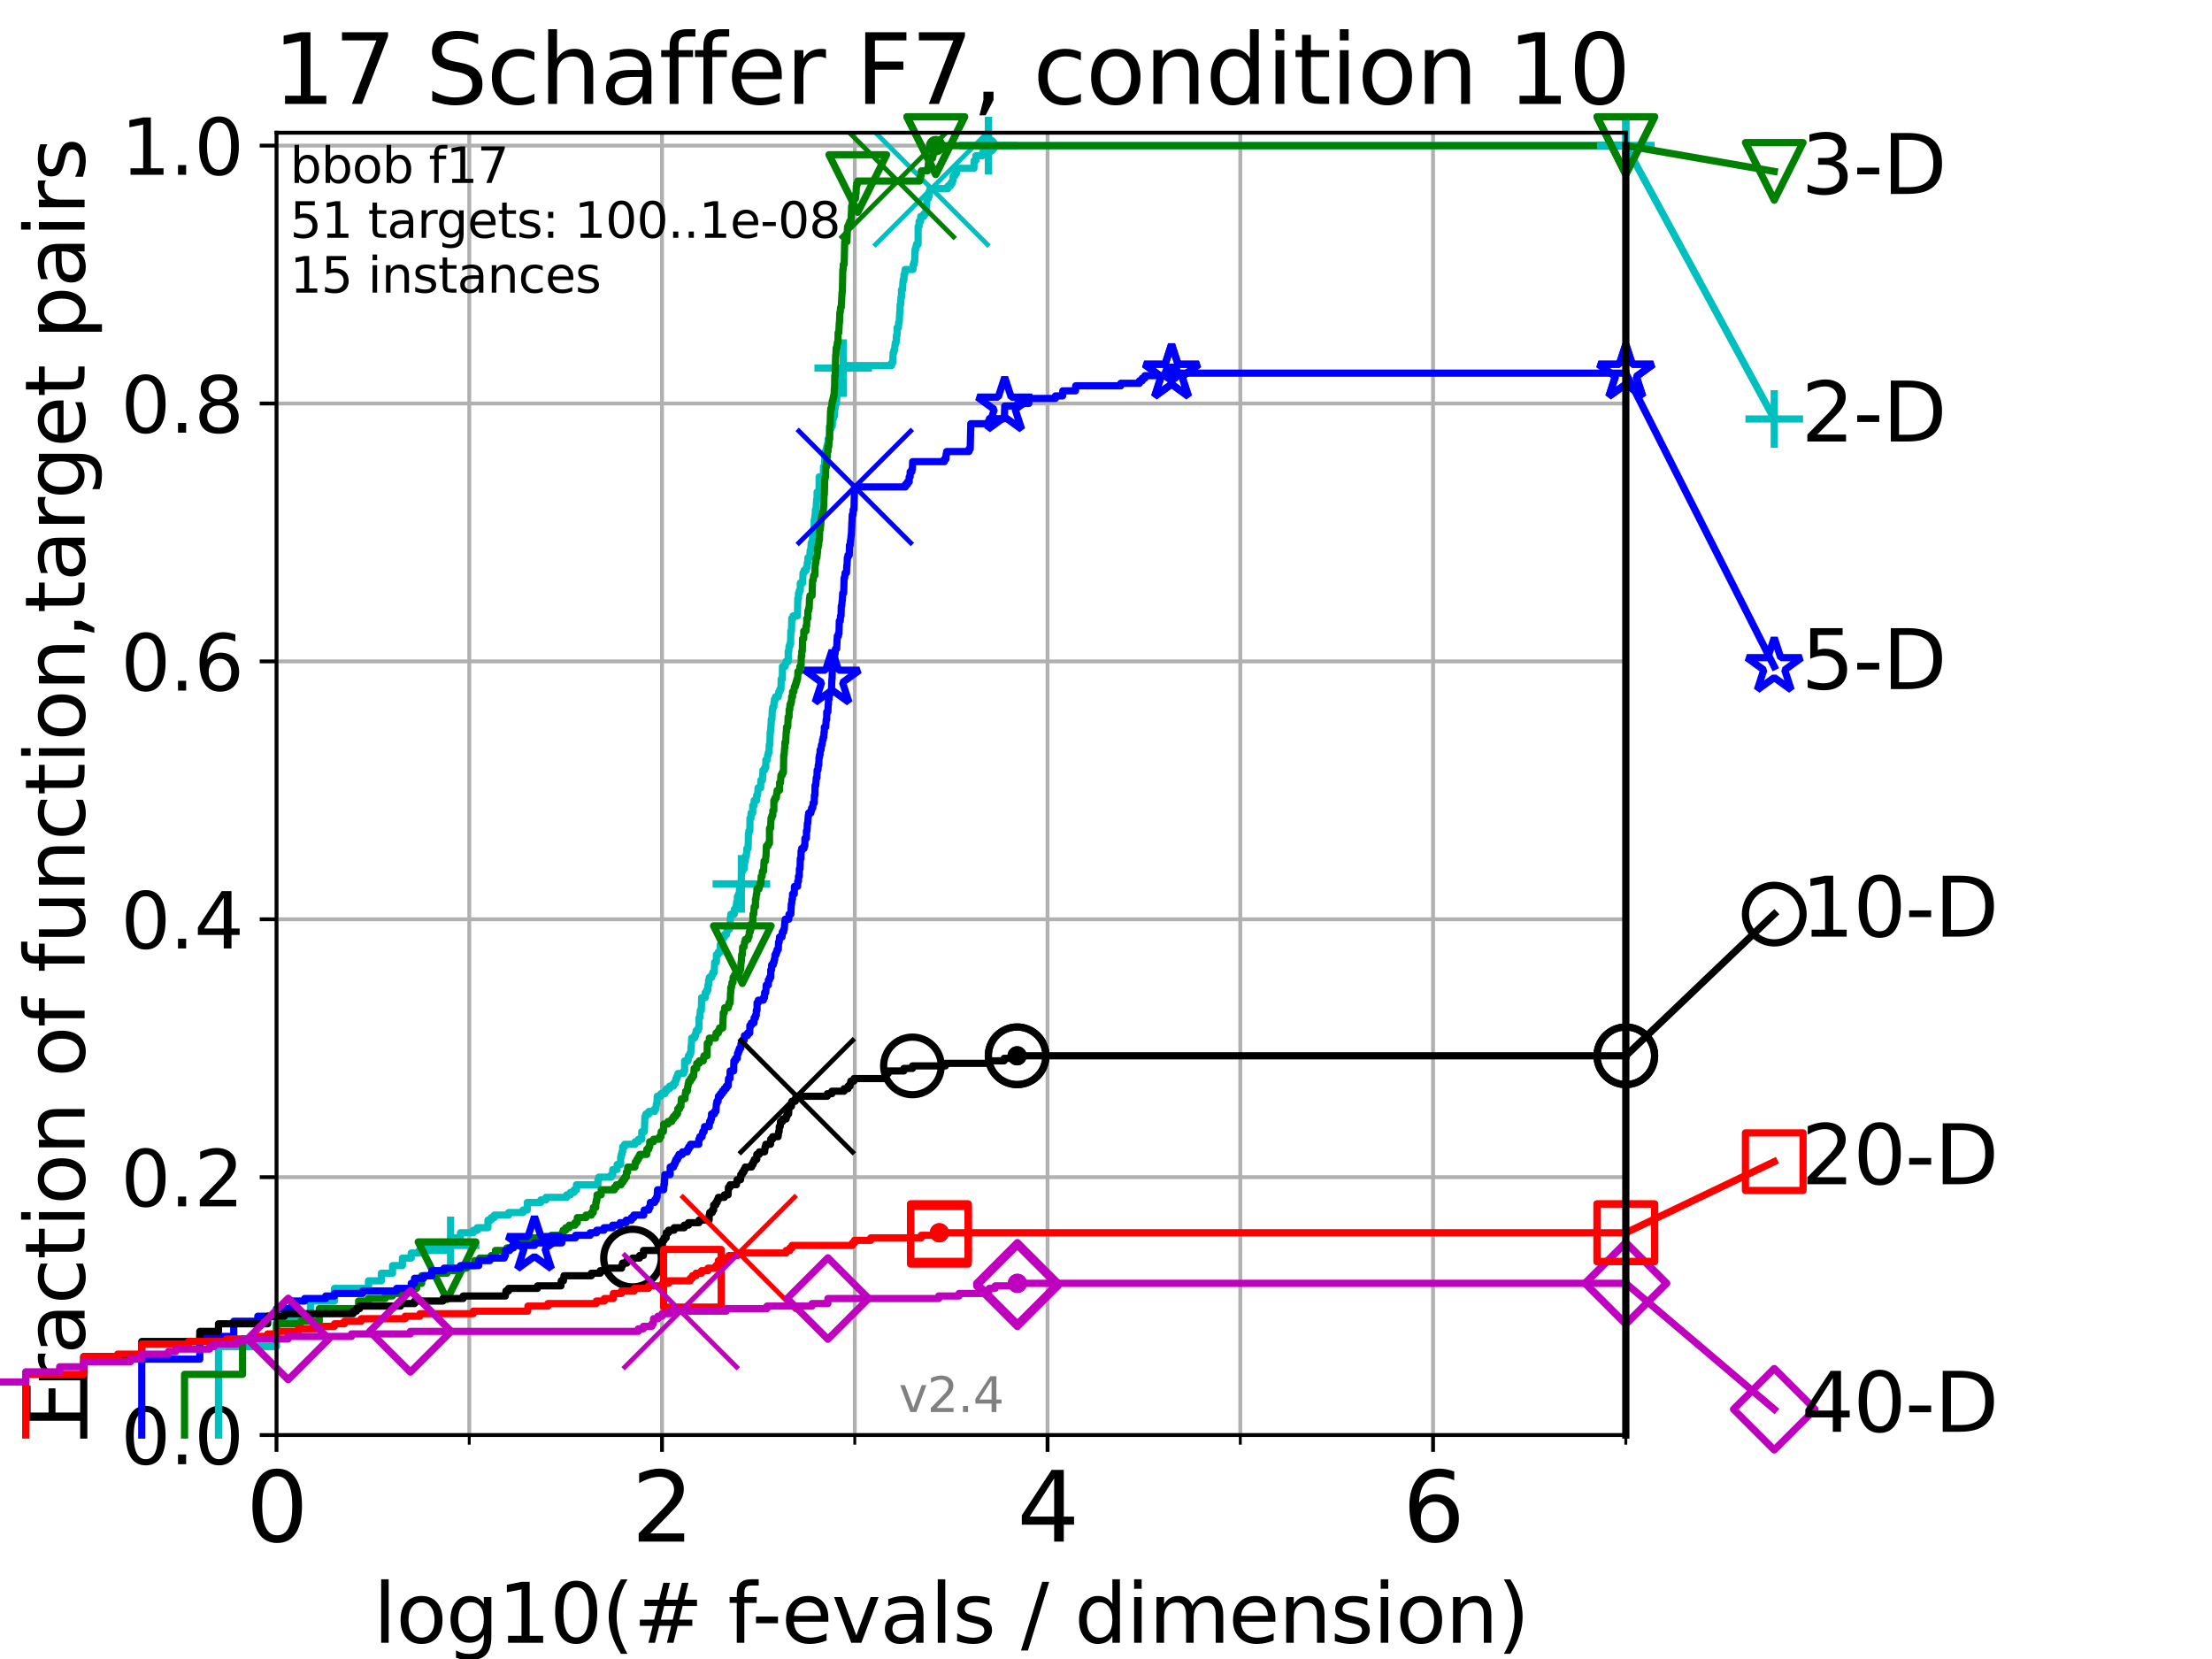 <?xml version="1.0" encoding="utf-8" standalone="no"?>
<!DOCTYPE svg PUBLIC "-//W3C//DTD SVG 1.1//EN"
  "http://www.w3.org/Graphics/SVG/1.1/DTD/svg11.dtd">
<svg height="345.6pt" version="1.1" viewBox="0 0 460.8 345.6" width="460.8pt" xmlns="http://www.w3.org/2000/svg" xmlns:xlink="http://www.w3.org/1999/xlink">
 <defs>
  <style type="text/css">*{stroke-linecap:butt;stroke-linejoin:round;}</style>
 </defs>
 <g id="figure_1">
  <g id="patch_1">
   <path d="M 0 345.6 
L 460.8 345.6 
L 460.8 0 
L 0 0 
z
" style="fill:#ffffff;"/>
  </g>
  <g id="axes_1">
   <g id="patch_2">
    <path d="M 57.6 298.944 
L 338.688 298.944 
L 338.688 27.648 
L 57.6 27.648 
z
" style="fill:#ffffff;"/>
   </g>
   <g id="matplotlib.axis_1">
    <g id="xtick_1">
     <g id="line2d_1">
      <path clip-path="url(#pda433b8c59)" d="M 57.6 298.944 
L 57.6 27.648 
" style="fill:none;stroke:#b0b0b0;stroke-linecap:square;stroke-width:0.8;"/>
     </g>
     <g id="line2d_2">
      <defs>
       <path d="M 0 0 
L 0 3.5 
" id="ma660c37d62" style="stroke:#000000;stroke-width:0.8;"/>
      </defs>
      <g>
       <use style="stroke:#000000;stroke-width:0.8;" x="57.6" xlink:href="#ma660c37d62" y="298.944"/>
      </g>
     </g>
     <g id="text_1">
      <!-- 0 -->
      <g transform="translate(51.237 321.141)scale(0.2 -0.2)">
       <defs>
        <path d="M 2034 4250 
Q 1547 4250 1301 3770 
Q 1056 3291 1056 2328 
Q 1056 1369 1301 889 
Q 1547 409 2034 409 
Q 2525 409 2770 889 
Q 3016 1369 3016 2328 
Q 3016 3291 2770 3770 
Q 2525 4250 2034 4250 
z
M 2034 4750 
Q 2819 4750 3233 4129 
Q 3647 3509 3647 2328 
Q 3647 1150 3233 529 
Q 2819 -91 2034 -91 
Q 1250 -91 836 529 
Q 422 1150 422 2328 
Q 422 3509 836 4129 
Q 1250 4750 2034 4750 
z
" id="DejaVuSans-30" transform="scale(0.016)"/>
       </defs>
       <use xlink:href="#DejaVuSans-30"/>
      </g>
     </g>
    </g>
    <g id="xtick_2">
     <g id="line2d_3">
      <path clip-path="url(#pda433b8c59)" d="M 137.911 298.944 
L 137.911 27.648 
" style="fill:none;stroke:#b0b0b0;stroke-linecap:square;stroke-width:0.8;"/>
     </g>
     <g id="line2d_4">
      <g>
       <use style="stroke:#000000;stroke-width:0.8;" x="137.911" xlink:href="#ma660c37d62" y="298.944"/>
      </g>
     </g>
     <g id="text_2">
      <!-- 2 -->
      <g transform="translate(131.548 321.141)scale(0.2 -0.2)">
       <defs>
        <path d="M 1228 531 
L 3431 531 
L 3431 0 
L 469 0 
L 469 531 
Q 828 903 1448 1529 
Q 2069 2156 2228 2338 
Q 2531 2678 2651 2914 
Q 2772 3150 2772 3378 
Q 2772 3750 2511 3984 
Q 2250 4219 1831 4219 
Q 1534 4219 1204 4116 
Q 875 4013 500 3803 
L 500 4441 
Q 881 4594 1212 4672 
Q 1544 4750 1819 4750 
Q 2544 4750 2975 4387 
Q 3406 4025 3406 3419 
Q 3406 3131 3298 2873 
Q 3191 2616 2906 2266 
Q 2828 2175 2409 1742 
Q 1991 1309 1228 531 
z
" id="DejaVuSans-32" transform="scale(0.016)"/>
       </defs>
       <use xlink:href="#DejaVuSans-32"/>
      </g>
     </g>
    </g>
    <g id="xtick_3">
     <g id="line2d_5">
      <path clip-path="url(#pda433b8c59)" d="M 218.222 298.944 
L 218.222 27.648 
" style="fill:none;stroke:#b0b0b0;stroke-linecap:square;stroke-width:0.8;"/>
     </g>
     <g id="line2d_6">
      <g>
       <use style="stroke:#000000;stroke-width:0.8;" x="218.222" xlink:href="#ma660c37d62" y="298.944"/>
      </g>
     </g>
     <g id="text_3">
      <!-- 4 -->
      <g transform="translate(211.859 321.141)scale(0.2 -0.2)">
       <defs>
        <path d="M 2419 4116 
L 825 1625 
L 2419 1625 
L 2419 4116 
z
M 2253 4666 
L 3047 4666 
L 3047 1625 
L 3713 1625 
L 3713 1100 
L 3047 1100 
L 3047 0 
L 2419 0 
L 2419 1100 
L 313 1100 
L 313 1709 
L 2253 4666 
z
" id="DejaVuSans-34" transform="scale(0.016)"/>
       </defs>
       <use xlink:href="#DejaVuSans-34"/>
      </g>
     </g>
    </g>
    <g id="xtick_4">
     <g id="line2d_7">
      <path clip-path="url(#pda433b8c59)" d="M 298.533 298.944 
L 298.533 27.648 
" style="fill:none;stroke:#b0b0b0;stroke-linecap:square;stroke-width:0.8;"/>
     </g>
     <g id="line2d_8">
      <g>
       <use style="stroke:#000000;stroke-width:0.8;" x="298.533" xlink:href="#ma660c37d62" y="298.944"/>
      </g>
     </g>
     <g id="text_4">
      <!-- 6 -->
      <g transform="translate(292.17 321.141)scale(0.2 -0.2)">
       <defs>
        <path d="M 2113 2584 
Q 1688 2584 1439 2293 
Q 1191 2003 1191 1497 
Q 1191 994 1439 701 
Q 1688 409 2113 409 
Q 2538 409 2786 701 
Q 3034 994 3034 1497 
Q 3034 2003 2786 2293 
Q 2538 2584 2113 2584 
z
M 3366 4563 
L 3366 3988 
Q 3128 4100 2886 4159 
Q 2644 4219 2406 4219 
Q 1781 4219 1451 3797 
Q 1122 3375 1075 2522 
Q 1259 2794 1537 2939 
Q 1816 3084 2150 3084 
Q 2853 3084 3261 2657 
Q 3669 2231 3669 1497 
Q 3669 778 3244 343 
Q 2819 -91 2113 -91 
Q 1303 -91 875 529 
Q 447 1150 447 2328 
Q 447 3434 972 4092 
Q 1497 4750 2381 4750 
Q 2619 4750 2861 4703 
Q 3103 4656 3366 4563 
z
" id="DejaVuSans-36" transform="scale(0.016)"/>
       </defs>
       <use xlink:href="#DejaVuSans-36"/>
      </g>
     </g>
    </g>
    <g id="xtick_5">
     <g id="line2d_9">
      <path clip-path="url(#pda433b8c59)" d="M 97.755 298.944 
L 97.755 27.648 
" style="fill:none;stroke:#b0b0b0;stroke-linecap:square;stroke-width:0.8;"/>
     </g>
     <g id="line2d_10">
      <defs>
       <path d="M 0 0 
L 0 2 
" id="m9807dbe16f" style="stroke:#000000;stroke-width:0.6;"/>
      </defs>
      <g>
       <use style="stroke:#000000;stroke-width:0.6;" x="97.755" xlink:href="#m9807dbe16f" y="298.944"/>
      </g>
     </g>
    </g>
    <g id="xtick_6">
     <g id="line2d_11">
      <path clip-path="url(#pda433b8c59)" d="M 178.066 298.944 
L 178.066 27.648 
" style="fill:none;stroke:#b0b0b0;stroke-linecap:square;stroke-width:0.8;"/>
     </g>
     <g id="line2d_12">
      <g>
       <use style="stroke:#000000;stroke-width:0.6;" x="178.066" xlink:href="#m9807dbe16f" y="298.944"/>
      </g>
     </g>
    </g>
    <g id="xtick_7">
     <g id="line2d_13">
      <path clip-path="url(#pda433b8c59)" d="M 258.377 298.944 
L 258.377 27.648 
" style="fill:none;stroke:#b0b0b0;stroke-linecap:square;stroke-width:0.8;"/>
     </g>
     <g id="line2d_14">
      <g>
       <use style="stroke:#000000;stroke-width:0.6;" x="258.377" xlink:href="#m9807dbe16f" y="298.944"/>
      </g>
     </g>
    </g>
    <g id="xtick_8">
     <g id="line2d_15">
      <path clip-path="url(#pda433b8c59)" d="M 338.688 298.944 
L 338.688 27.648 
" style="fill:none;stroke:#b0b0b0;stroke-linecap:square;stroke-width:0.8;"/>
     </g>
     <g id="line2d_16">
      <g>
       <use style="stroke:#000000;stroke-width:0.6;" x="338.688" xlink:href="#m9807dbe16f" y="298.944"/>
      </g>
     </g>
    </g>
    <g id="text_5">
     <!-- log10(# f-evals / dimension) -->
     <g transform="translate(77.764 342.218)scale(0.17 -0.17)">
      <defs>
       <path d="M 603 4863 
L 1178 4863 
L 1178 0 
L 603 0 
L 603 4863 
z
" id="DejaVuSans-6c" transform="scale(0.016)"/>
       <path d="M 1959 3097 
Q 1497 3097 1228 2736 
Q 959 2375 959 1747 
Q 959 1119 1226 758 
Q 1494 397 1959 397 
Q 2419 397 2687 759 
Q 2956 1122 2956 1747 
Q 2956 2369 2687 2733 
Q 2419 3097 1959 3097 
z
M 1959 3584 
Q 2709 3584 3137 3096 
Q 3566 2609 3566 1747 
Q 3566 888 3137 398 
Q 2709 -91 1959 -91 
Q 1206 -91 779 398 
Q 353 888 353 1747 
Q 353 2609 779 3096 
Q 1206 3584 1959 3584 
z
" id="DejaVuSans-6f" transform="scale(0.016)"/>
       <path d="M 2906 1791 
Q 2906 2416 2648 2759 
Q 2391 3103 1925 3103 
Q 1463 3103 1205 2759 
Q 947 2416 947 1791 
Q 947 1169 1205 825 
Q 1463 481 1925 481 
Q 2391 481 2648 825 
Q 2906 1169 2906 1791 
z
M 3481 434 
Q 3481 -459 3084 -895 
Q 2688 -1331 1869 -1331 
Q 1566 -1331 1297 -1286 
Q 1028 -1241 775 -1147 
L 775 -588 
Q 1028 -725 1275 -790 
Q 1522 -856 1778 -856 
Q 2344 -856 2625 -561 
Q 2906 -266 2906 331 
L 2906 616 
Q 2728 306 2450 153 
Q 2172 0 1784 0 
Q 1141 0 747 490 
Q 353 981 353 1791 
Q 353 2603 747 3093 
Q 1141 3584 1784 3584 
Q 2172 3584 2450 3431 
Q 2728 3278 2906 2969 
L 2906 3500 
L 3481 3500 
L 3481 434 
z
" id="DejaVuSans-67" transform="scale(0.016)"/>
       <path d="M 794 531 
L 1825 531 
L 1825 4091 
L 703 3866 
L 703 4441 
L 1819 4666 
L 2450 4666 
L 2450 531 
L 3481 531 
L 3481 0 
L 794 0 
L 794 531 
z
" id="DejaVuSans-31" transform="scale(0.016)"/>
       <path d="M 1984 4856 
Q 1566 4138 1362 3434 
Q 1159 2731 1159 2009 
Q 1159 1288 1364 580 
Q 1569 -128 1984 -844 
L 1484 -844 
Q 1016 -109 783 600 
Q 550 1309 550 2009 
Q 550 2706 781 3412 
Q 1013 4119 1484 4856 
L 1984 4856 
z
" id="DejaVuSans-28" transform="scale(0.016)"/>
       <path d="M 3272 2816 
L 2363 2816 
L 2100 1772 
L 3016 1772 
L 3272 2816 
z
M 2803 4594 
L 2478 3297 
L 3391 3297 
L 3719 4594 
L 4219 4594 
L 3897 3297 
L 4872 3297 
L 4872 2816 
L 3775 2816 
L 3519 1772 
L 4513 1772 
L 4513 1294 
L 3397 1294 
L 3072 0 
L 2572 0 
L 2894 1294 
L 1978 1294 
L 1656 0 
L 1153 0 
L 1478 1294 
L 494 1294 
L 494 1772 
L 1594 1772 
L 1856 2816 
L 850 2816 
L 850 3297 
L 1978 3297 
L 2297 4594 
L 2803 4594 
z
" id="DejaVuSans-23" transform="scale(0.016)"/>
       <path id="DejaVuSans-20" transform="scale(0.016)"/>
       <path d="M 2375 4863 
L 2375 4384 
L 1825 4384 
Q 1516 4384 1395 4259 
Q 1275 4134 1275 3809 
L 1275 3500 
L 2222 3500 
L 2222 3053 
L 1275 3053 
L 1275 0 
L 697 0 
L 697 3053 
L 147 3053 
L 147 3500 
L 697 3500 
L 697 3744 
Q 697 4328 969 4595 
Q 1241 4863 1831 4863 
L 2375 4863 
z
" id="DejaVuSans-66" transform="scale(0.016)"/>
       <path d="M 313 2009 
L 1997 2009 
L 1997 1497 
L 313 1497 
L 313 2009 
z
" id="DejaVuSans-2d" transform="scale(0.016)"/>
       <path d="M 3597 1894 
L 3597 1613 
L 953 1613 
Q 991 1019 1311 708 
Q 1631 397 2203 397 
Q 2534 397 2845 478 
Q 3156 559 3463 722 
L 3463 178 
Q 3153 47 2828 -22 
Q 2503 -91 2169 -91 
Q 1331 -91 842 396 
Q 353 884 353 1716 
Q 353 2575 817 3079 
Q 1281 3584 2069 3584 
Q 2775 3584 3186 3129 
Q 3597 2675 3597 1894 
z
M 3022 2063 
Q 3016 2534 2758 2815 
Q 2500 3097 2075 3097 
Q 1594 3097 1305 2825 
Q 1016 2553 972 2059 
L 3022 2063 
z
" id="DejaVuSans-65" transform="scale(0.016)"/>
       <path d="M 191 3500 
L 800 3500 
L 1894 563 
L 2988 3500 
L 3597 3500 
L 2284 0 
L 1503 0 
L 191 3500 
z
" id="DejaVuSans-76" transform="scale(0.016)"/>
       <path d="M 2194 1759 
Q 1497 1759 1228 1600 
Q 959 1441 959 1056 
Q 959 750 1161 570 
Q 1363 391 1709 391 
Q 2188 391 2477 730 
Q 2766 1069 2766 1631 
L 2766 1759 
L 2194 1759 
z
M 3341 1997 
L 3341 0 
L 2766 0 
L 2766 531 
Q 2569 213 2275 61 
Q 1981 -91 1556 -91 
Q 1019 -91 701 211 
Q 384 513 384 1019 
Q 384 1609 779 1909 
Q 1175 2209 1959 2209 
L 2766 2209 
L 2766 2266 
Q 2766 2663 2505 2880 
Q 2244 3097 1772 3097 
Q 1472 3097 1187 3025 
Q 903 2953 641 2809 
L 641 3341 
Q 956 3463 1253 3523 
Q 1550 3584 1831 3584 
Q 2591 3584 2966 3190 
Q 3341 2797 3341 1997 
z
" id="DejaVuSans-61" transform="scale(0.016)"/>
       <path d="M 2834 3397 
L 2834 2853 
Q 2591 2978 2328 3040 
Q 2066 3103 1784 3103 
Q 1356 3103 1142 2972 
Q 928 2841 928 2578 
Q 928 2378 1081 2264 
Q 1234 2150 1697 2047 
L 1894 2003 
Q 2506 1872 2764 1633 
Q 3022 1394 3022 966 
Q 3022 478 2636 193 
Q 2250 -91 1575 -91 
Q 1294 -91 989 -36 
Q 684 19 347 128 
L 347 722 
Q 666 556 975 473 
Q 1284 391 1588 391 
Q 1994 391 2212 530 
Q 2431 669 2431 922 
Q 2431 1156 2273 1281 
Q 2116 1406 1581 1522 
L 1381 1569 
Q 847 1681 609 1914 
Q 372 2147 372 2553 
Q 372 3047 722 3315 
Q 1072 3584 1716 3584 
Q 2034 3584 2315 3537 
Q 2597 3491 2834 3397 
z
" id="DejaVuSans-73" transform="scale(0.016)"/>
       <path d="M 1625 4666 
L 2156 4666 
L 531 -594 
L 0 -594 
L 1625 4666 
z
" id="DejaVuSans-2f" transform="scale(0.016)"/>
       <path d="M 2906 2969 
L 2906 4863 
L 3481 4863 
L 3481 0 
L 2906 0 
L 2906 525 
Q 2725 213 2448 61 
Q 2172 -91 1784 -91 
Q 1150 -91 751 415 
Q 353 922 353 1747 
Q 353 2572 751 3078 
Q 1150 3584 1784 3584 
Q 2172 3584 2448 3432 
Q 2725 3281 2906 2969 
z
M 947 1747 
Q 947 1113 1208 752 
Q 1469 391 1925 391 
Q 2381 391 2643 752 
Q 2906 1113 2906 1747 
Q 2906 2381 2643 2742 
Q 2381 3103 1925 3103 
Q 1469 3103 1208 2742 
Q 947 2381 947 1747 
z
" id="DejaVuSans-64" transform="scale(0.016)"/>
       <path d="M 603 3500 
L 1178 3500 
L 1178 0 
L 603 0 
L 603 3500 
z
M 603 4863 
L 1178 4863 
L 1178 4134 
L 603 4134 
L 603 4863 
z
" id="DejaVuSans-69" transform="scale(0.016)"/>
       <path d="M 3328 2828 
Q 3544 3216 3844 3400 
Q 4144 3584 4550 3584 
Q 5097 3584 5394 3201 
Q 5691 2819 5691 2113 
L 5691 0 
L 5113 0 
L 5113 2094 
Q 5113 2597 4934 2840 
Q 4756 3084 4391 3084 
Q 3944 3084 3684 2787 
Q 3425 2491 3425 1978 
L 3425 0 
L 2847 0 
L 2847 2094 
Q 2847 2600 2669 2842 
Q 2491 3084 2119 3084 
Q 1678 3084 1418 2786 
Q 1159 2488 1159 1978 
L 1159 0 
L 581 0 
L 581 3500 
L 1159 3500 
L 1159 2956 
Q 1356 3278 1631 3431 
Q 1906 3584 2284 3584 
Q 2666 3584 2933 3390 
Q 3200 3197 3328 2828 
z
" id="DejaVuSans-6d" transform="scale(0.016)"/>
       <path d="M 3513 2113 
L 3513 0 
L 2938 0 
L 2938 2094 
Q 2938 2591 2744 2837 
Q 2550 3084 2163 3084 
Q 1697 3084 1428 2787 
Q 1159 2491 1159 1978 
L 1159 0 
L 581 0 
L 581 3500 
L 1159 3500 
L 1159 2956 
Q 1366 3272 1645 3428 
Q 1925 3584 2291 3584 
Q 2894 3584 3203 3211 
Q 3513 2838 3513 2113 
z
" id="DejaVuSans-6e" transform="scale(0.016)"/>
       <path d="M 513 4856 
L 1013 4856 
Q 1481 4119 1714 3412 
Q 1947 2706 1947 2009 
Q 1947 1309 1714 600 
Q 1481 -109 1013 -844 
L 513 -844 
Q 928 -128 1133 580 
Q 1338 1288 1338 2009 
Q 1338 2731 1133 3434 
Q 928 4138 513 4856 
z
" id="DejaVuSans-29" transform="scale(0.016)"/>
      </defs>
      <use xlink:href="#DejaVuSans-6c"/>
      <use x="27.783" xlink:href="#DejaVuSans-6f"/>
      <use x="88.965" xlink:href="#DejaVuSans-67"/>
      <use x="152.441" xlink:href="#DejaVuSans-31"/>
      <use x="216.064" xlink:href="#DejaVuSans-30"/>
      <use x="279.688" xlink:href="#DejaVuSans-28"/>
      <use x="318.701" xlink:href="#DejaVuSans-23"/>
      <use x="402.49" xlink:href="#DejaVuSans-20"/>
      <use x="434.277" xlink:href="#DejaVuSans-66"/>
      <use x="463.982" xlink:href="#DejaVuSans-2d"/>
      <use x="500.066" xlink:href="#DejaVuSans-65"/>
      <use x="561.59" xlink:href="#DejaVuSans-76"/>
      <use x="620.77" xlink:href="#DejaVuSans-61"/>
      <use x="682.049" xlink:href="#DejaVuSans-6c"/>
      <use x="709.832" xlink:href="#DejaVuSans-73"/>
      <use x="761.932" xlink:href="#DejaVuSans-20"/>
      <use x="793.719" xlink:href="#DejaVuSans-2f"/>
      <use x="827.41" xlink:href="#DejaVuSans-20"/>
      <use x="859.197" xlink:href="#DejaVuSans-64"/>
      <use x="922.674" xlink:href="#DejaVuSans-69"/>
      <use x="950.457" xlink:href="#DejaVuSans-6d"/>
      <use x="1047.869" xlink:href="#DejaVuSans-65"/>
      <use x="1109.393" xlink:href="#DejaVuSans-6e"/>
      <use x="1172.771" xlink:href="#DejaVuSans-73"/>
      <use x="1224.871" xlink:href="#DejaVuSans-69"/>
      <use x="1252.654" xlink:href="#DejaVuSans-6f"/>
      <use x="1313.836" xlink:href="#DejaVuSans-6e"/>
      <use x="1377.215" xlink:href="#DejaVuSans-29"/>
     </g>
    </g>
   </g>
   <g id="matplotlib.axis_2">
    <g id="ytick_1">
     <g id="line2d_17">
      <path clip-path="url(#pda433b8c59)" d="M 57.6 298.944 
L 338.688 298.944 
" style="fill:none;stroke:#b0b0b0;stroke-linecap:square;stroke-width:0.8;"/>
     </g>
     <g id="line2d_18">
      <defs>
       <path d="M 0 0 
L -3.5 0 
" id="m0c95138371" style="stroke:#000000;stroke-width:0.8;"/>
      </defs>
      <g>
       <use style="stroke:#000000;stroke-width:0.8;" x="57.6" xlink:href="#m0c95138371" y="298.944"/>
      </g>
     </g>
     <g id="text_6">
      <!-- 0.0 -->
      <g transform="translate(25.155 305.023)scale(0.16 -0.16)">
       <defs>
        <path d="M 684 794 
L 1344 794 
L 1344 0 
L 684 0 
L 684 794 
z
" id="DejaVuSans-2e" transform="scale(0.016)"/>
       </defs>
       <use xlink:href="#DejaVuSans-30"/>
       <use x="63.623" xlink:href="#DejaVuSans-2e"/>
       <use x="95.41" xlink:href="#DejaVuSans-30"/>
      </g>
     </g>
    </g>
    <g id="ytick_2">
     <g id="line2d_19">
      <path clip-path="url(#pda433b8c59)" d="M 57.6 245.222 
L 338.688 245.222 
" style="fill:none;stroke:#b0b0b0;stroke-linecap:square;stroke-width:0.8;"/>
     </g>
     <g id="line2d_20">
      <g>
       <use style="stroke:#000000;stroke-width:0.8;" x="57.6" xlink:href="#m0c95138371" y="245.222"/>
      </g>
     </g>
     <g id="text_7">
      <!-- 0.2 -->
      <g transform="translate(25.155 251.301)scale(0.16 -0.16)">
       <use xlink:href="#DejaVuSans-30"/>
       <use x="63.623" xlink:href="#DejaVuSans-2e"/>
       <use x="95.41" xlink:href="#DejaVuSans-32"/>
      </g>
     </g>
    </g>
    <g id="ytick_3">
     <g id="line2d_21">
      <path clip-path="url(#pda433b8c59)" d="M 57.6 191.5 
L 338.688 191.5 
" style="fill:none;stroke:#b0b0b0;stroke-linecap:square;stroke-width:0.8;"/>
     </g>
     <g id="line2d_22">
      <g>
       <use style="stroke:#000000;stroke-width:0.8;" x="57.6" xlink:href="#m0c95138371" y="191.5"/>
      </g>
     </g>
     <g id="text_8">
      <!-- 0.4 -->
      <g transform="translate(25.155 197.579)scale(0.16 -0.16)">
       <use xlink:href="#DejaVuSans-30"/>
       <use x="63.623" xlink:href="#DejaVuSans-2e"/>
       <use x="95.41" xlink:href="#DejaVuSans-34"/>
      </g>
     </g>
    </g>
    <g id="ytick_4">
     <g id="line2d_23">
      <path clip-path="url(#pda433b8c59)" d="M 57.6 137.778 
L 338.688 137.778 
" style="fill:none;stroke:#b0b0b0;stroke-linecap:square;stroke-width:0.8;"/>
     </g>
     <g id="line2d_24">
      <g>
       <use style="stroke:#000000;stroke-width:0.8;" x="57.6" xlink:href="#m0c95138371" y="137.778"/>
      </g>
     </g>
     <g id="text_9">
      <!-- 0.6 -->
      <g transform="translate(25.155 143.857)scale(0.16 -0.16)">
       <use xlink:href="#DejaVuSans-30"/>
       <use x="63.623" xlink:href="#DejaVuSans-2e"/>
       <use x="95.41" xlink:href="#DejaVuSans-36"/>
      </g>
     </g>
    </g>
    <g id="ytick_5">
     <g id="line2d_25">
      <path clip-path="url(#pda433b8c59)" d="M 57.6 84.056 
L 338.688 84.056 
" style="fill:none;stroke:#b0b0b0;stroke-linecap:square;stroke-width:0.8;"/>
     </g>
     <g id="line2d_26">
      <g>
       <use style="stroke:#000000;stroke-width:0.8;" x="57.6" xlink:href="#m0c95138371" y="84.056"/>
      </g>
     </g>
     <g id="text_10">
      <!-- 0.8 -->
      <g transform="translate(25.155 90.135)scale(0.16 -0.16)">
       <defs>
        <path d="M 2034 2216 
Q 1584 2216 1326 1975 
Q 1069 1734 1069 1313 
Q 1069 891 1326 650 
Q 1584 409 2034 409 
Q 2484 409 2743 651 
Q 3003 894 3003 1313 
Q 3003 1734 2745 1975 
Q 2488 2216 2034 2216 
z
M 1403 2484 
Q 997 2584 770 2862 
Q 544 3141 544 3541 
Q 544 4100 942 4425 
Q 1341 4750 2034 4750 
Q 2731 4750 3128 4425 
Q 3525 4100 3525 3541 
Q 3525 3141 3298 2862 
Q 3072 2584 2669 2484 
Q 3125 2378 3379 2068 
Q 3634 1759 3634 1313 
Q 3634 634 3220 271 
Q 2806 -91 2034 -91 
Q 1263 -91 848 271 
Q 434 634 434 1313 
Q 434 1759 690 2068 
Q 947 2378 1403 2484 
z
M 1172 3481 
Q 1172 3119 1398 2916 
Q 1625 2713 2034 2713 
Q 2441 2713 2670 2916 
Q 2900 3119 2900 3481 
Q 2900 3844 2670 4047 
Q 2441 4250 2034 4250 
Q 1625 4250 1398 4047 
Q 1172 3844 1172 3481 
z
" id="DejaVuSans-38" transform="scale(0.016)"/>
       </defs>
       <use xlink:href="#DejaVuSans-30"/>
       <use x="63.623" xlink:href="#DejaVuSans-2e"/>
       <use x="95.41" xlink:href="#DejaVuSans-38"/>
      </g>
     </g>
    </g>
    <g id="ytick_6">
     <g id="line2d_27">
      <path clip-path="url(#pda433b8c59)" d="M 57.6 30.334 
L 338.688 30.334 
" style="fill:none;stroke:#b0b0b0;stroke-linecap:square;stroke-width:0.8;"/>
     </g>
     <g id="line2d_28">
      <g>
       <use style="stroke:#000000;stroke-width:0.8;" x="57.6" xlink:href="#m0c95138371" y="30.334"/>
      </g>
     </g>
     <g id="text_11">
      <!-- 1.0 -->
      <g transform="translate(25.155 36.413)scale(0.16 -0.16)">
       <use xlink:href="#DejaVuSans-31"/>
       <use x="63.623" xlink:href="#DejaVuSans-2e"/>
       <use x="95.41" xlink:href="#DejaVuSans-30"/>
      </g>
     </g>
    </g>
    <g id="text_12">
     <!-- Fraction of function,target pairs -->
     <g transform="translate(17.62 297.681)rotate(-90)scale(0.17 -0.17)">
      <defs>
       <path d="M 628 4666 
L 3309 4666 
L 3309 4134 
L 1259 4134 
L 1259 2759 
L 3109 2759 
L 3109 2228 
L 1259 2228 
L 1259 0 
L 628 0 
L 628 4666 
z
" id="DejaVuSans-46" transform="scale(0.016)"/>
       <path d="M 2631 2963 
Q 2534 3019 2420 3045 
Q 2306 3072 2169 3072 
Q 1681 3072 1420 2755 
Q 1159 2438 1159 1844 
L 1159 0 
L 581 0 
L 581 3500 
L 1159 3500 
L 1159 2956 
Q 1341 3275 1631 3429 
Q 1922 3584 2338 3584 
Q 2397 3584 2469 3576 
Q 2541 3569 2628 3553 
L 2631 2963 
z
" id="DejaVuSans-72" transform="scale(0.016)"/>
       <path d="M 3122 3366 
L 3122 2828 
Q 2878 2963 2633 3030 
Q 2388 3097 2138 3097 
Q 1578 3097 1268 2742 
Q 959 2388 959 1747 
Q 959 1106 1268 751 
Q 1578 397 2138 397 
Q 2388 397 2633 464 
Q 2878 531 3122 666 
L 3122 134 
Q 2881 22 2623 -34 
Q 2366 -91 2075 -91 
Q 1284 -91 818 406 
Q 353 903 353 1747 
Q 353 2603 823 3093 
Q 1294 3584 2113 3584 
Q 2378 3584 2631 3529 
Q 2884 3475 3122 3366 
z
" id="DejaVuSans-63" transform="scale(0.016)"/>
       <path d="M 1172 4494 
L 1172 3500 
L 2356 3500 
L 2356 3053 
L 1172 3053 
L 1172 1153 
Q 1172 725 1289 603 
Q 1406 481 1766 481 
L 2356 481 
L 2356 0 
L 1766 0 
Q 1100 0 847 248 
Q 594 497 594 1153 
L 594 3053 
L 172 3053 
L 172 3500 
L 594 3500 
L 594 4494 
L 1172 4494 
z
" id="DejaVuSans-74" transform="scale(0.016)"/>
       <path d="M 544 1381 
L 544 3500 
L 1119 3500 
L 1119 1403 
Q 1119 906 1312 657 
Q 1506 409 1894 409 
Q 2359 409 2629 706 
Q 2900 1003 2900 1516 
L 2900 3500 
L 3475 3500 
L 3475 0 
L 2900 0 
L 2900 538 
Q 2691 219 2414 64 
Q 2138 -91 1772 -91 
Q 1169 -91 856 284 
Q 544 659 544 1381 
z
M 1991 3584 
L 1991 3584 
z
" id="DejaVuSans-75" transform="scale(0.016)"/>
       <path d="M 750 794 
L 1409 794 
L 1409 256 
L 897 -744 
L 494 -744 
L 750 256 
L 750 794 
z
" id="DejaVuSans-2c" transform="scale(0.016)"/>
       <path d="M 1159 525 
L 1159 -1331 
L 581 -1331 
L 581 3500 
L 1159 3500 
L 1159 2969 
Q 1341 3281 1617 3432 
Q 1894 3584 2278 3584 
Q 2916 3584 3314 3078 
Q 3713 2572 3713 1747 
Q 3713 922 3314 415 
Q 2916 -91 2278 -91 
Q 1894 -91 1617 61 
Q 1341 213 1159 525 
z
M 3116 1747 
Q 3116 2381 2855 2742 
Q 2594 3103 2138 3103 
Q 1681 3103 1420 2742 
Q 1159 2381 1159 1747 
Q 1159 1113 1420 752 
Q 1681 391 2138 391 
Q 2594 391 2855 752 
Q 3116 1113 3116 1747 
z
" id="DejaVuSans-70" transform="scale(0.016)"/>
      </defs>
      <use xlink:href="#DejaVuSans-46"/>
      <use x="50.27" xlink:href="#DejaVuSans-72"/>
      <use x="91.383" xlink:href="#DejaVuSans-61"/>
      <use x="152.662" xlink:href="#DejaVuSans-63"/>
      <use x="207.643" xlink:href="#DejaVuSans-74"/>
      <use x="246.852" xlink:href="#DejaVuSans-69"/>
      <use x="274.635" xlink:href="#DejaVuSans-6f"/>
      <use x="335.816" xlink:href="#DejaVuSans-6e"/>
      <use x="399.195" xlink:href="#DejaVuSans-20"/>
      <use x="430.982" xlink:href="#DejaVuSans-6f"/>
      <use x="492.164" xlink:href="#DejaVuSans-66"/>
      <use x="527.369" xlink:href="#DejaVuSans-20"/>
      <use x="559.156" xlink:href="#DejaVuSans-66"/>
      <use x="594.361" xlink:href="#DejaVuSans-75"/>
      <use x="657.74" xlink:href="#DejaVuSans-6e"/>
      <use x="721.119" xlink:href="#DejaVuSans-63"/>
      <use x="776.1" xlink:href="#DejaVuSans-74"/>
      <use x="815.309" xlink:href="#DejaVuSans-69"/>
      <use x="843.092" xlink:href="#DejaVuSans-6f"/>
      <use x="904.273" xlink:href="#DejaVuSans-6e"/>
      <use x="967.652" xlink:href="#DejaVuSans-2c"/>
      <use x="999.439" xlink:href="#DejaVuSans-74"/>
      <use x="1038.648" xlink:href="#DejaVuSans-61"/>
      <use x="1099.928" xlink:href="#DejaVuSans-72"/>
      <use x="1139.291" xlink:href="#DejaVuSans-67"/>
      <use x="1202.768" xlink:href="#DejaVuSans-65"/>
      <use x="1264.291" xlink:href="#DejaVuSans-74"/>
      <use x="1303.5" xlink:href="#DejaVuSans-20"/>
      <use x="1335.287" xlink:href="#DejaVuSans-70"/>
      <use x="1398.764" xlink:href="#DejaVuSans-61"/>
      <use x="1460.043" xlink:href="#DejaVuSans-69"/>
      <use x="1487.826" xlink:href="#DejaVuSans-72"/>
      <use x="1528.939" xlink:href="#DejaVuSans-73"/>
     </g>
    </g>
   </g>
   <g id="line2d_29">
    <defs>
     <path d="M 0 1.5 
C 0.398 1.5 0.779 1.342 1.061 1.061 
C 1.342 0.779 1.5 0.398 1.5 0 
C 1.5 -0.398 1.342 -0.779 1.061 -1.061 
C 0.779 -1.342 0.398 -1.5 0 -1.5 
C -0.398 -1.5 -0.779 -1.342 -1.061 -1.061 
C -1.342 -0.779 -1.5 -0.398 -1.5 0 
C -1.5 0.398 -1.342 0.779 -1.061 1.061 
C -0.779 1.342 -0.398 1.5 0 1.5 
z
" id="m58b7393a54" style="stroke:#00bfbf;"/>
    </defs>
    <g>
     <use style="fill:#00bfbf;stroke:#00bfbf;" x="205.907" xlink:href="#m58b7393a54" y="30.334"/>
     <use style="fill:#00bfbf;stroke:#00bfbf;" x="205.907" xlink:href="#m58b7393a54" y="30.334"/>
    </g>
   </g>
   <g id="line2d_30">
    <path d="M 45.512 298.944 
L 45.512 280.51 
L 57.6 280.51 
L 57.6 274.716 
L 64.671 274.716 
L 64.671 271.03 
L 69.688 271.03 
L 69.688 268.396 
L 76.759 268.396 
L 76.759 266.816 
L 79.447 266.816 
L 79.447 265.236 
L 81.776 265.236 
L 81.776 263.656 
L 83.83 263.656 
L 83.83 262.076 
L 85.667 262.076 
L 85.667 261.023 
L 87.33 261.023 
L 87.33 260.496 
L 92.738 260.496 
L 92.738 259.443 
L 93.864 259.443 
L 93.864 257.862 
L 95.918 257.862 
L 95.918 256.809 
L 98.606 256.809 
L 98.606 256.282 
L 99.418 256.282 
L 99.418 255.756 
L 101.647 255.756 
L 101.647 254.176 
L 102.331 254.176 
L 102.331 253.649 
L 102.989 253.649 
L 102.989 253.122 
L 105.952 253.122 
L 105.952 252.596 
L 108.949 252.596 
L 108.949 252.069 
L 109.843 252.069 
L 109.843 250.489 
L 112.656 250.489 
L 112.656 249.962 
L 113.735 249.962 
L 113.735 249.436 
L 118.04 249.436 
L 118.04 248.909 
L 118.839 248.909 
L 118.839 248.382 
L 119.603 248.382 
L 119.603 247.855 
L 120.094 247.855 
L 120.094 246.802 
L 124.557 246.802 
L 124.557 245.749 
L 124.744 245.749 
L 124.744 245.222 
L 127.326 245.222 
L 127.326 244.695 
L 127.643 244.695 
L 127.643 243.642 
L 128.561 243.642 
L 128.561 242.589 
L 129.291 242.589 
L 129.291 241.009 
L 129.433 241.009 
L 129.433 240.482 
L 129.574 240.482 
L 129.574 239.955 
L 129.714 239.955 
L 129.714 238.902 
L 130.128 238.902 
L 130.128 238.375 
L 132.303 238.375 
L 132.303 237.848 
L 133.01 237.848 
L 133.01 237.322 
L 133.689 237.322 
L 133.689 235.742 
L 134.236 235.742 
L 134.343 232.582 
L 134.556 232.582 
L 134.556 232.055 
L 135.179 232.055 
L 135.179 231.528 
L 136.362 231.528 
L 136.362 231.001 
L 136.645 231.001 
L 136.739 229.948 
L 136.832 229.948 
L 136.924 228.368 
L 137.647 228.368 
L 137.647 227.841 
L 138.511 227.841 
L 138.511 227.315 
L 138.845 227.315 
L 138.845 226.788 
L 139.494 226.788 
L 139.494 226.261 
L 140.272 226.261 
L 140.272 225.735 
L 140.649 225.735 
L 140.649 225.208 
L 140.797 225.208 
L 140.797 224.681 
L 141.018 224.681 
L 141.018 224.155 
L 141.235 224.155 
L 141.235 223.628 
L 142.419 223.628 
L 142.419 223.101 
L 142.62 223.101 
L 142.62 220.994 
L 143.337 220.994 
L 143.401 219.941 
L 143.716 219.941 
L 143.716 219.414 
L 143.903 219.414 
L 143.965 217.834 
L 144.026 217.834 
L 144.087 216.254 
L 144.689 216.254 
L 144.689 215.728 
L 144.924 215.728 
L 144.924 215.201 
L 145.04 215.201 
L 145.04 214.674 
L 145.441 214.674 
L 145.441 214.148 
L 145.61 214.148 
L 145.61 212.041 
L 145.777 212.041 
L 145.888 210.461 
L 146.107 210.461 
L 146.162 207.827 
L 146.906 207.827 
L 146.906 206.774 
L 147.216 206.774 
L 147.216 206.247 
L 147.47 206.247 
L 147.47 205.194 
L 147.62 205.194 
L 147.62 204.141 
L 147.77 204.141 
L 147.77 203.614 
L 148.258 203.614 
L 148.258 203.087 
L 148.497 203.087 
L 148.497 202.56 
L 148.78 202.56 
L 148.873 200.454 
L 149.241 200.454 
L 149.241 198.874 
L 149.602 198.874 
L 149.602 198.347 
L 150.042 198.347 
L 150.042 196.767 
L 150.429 196.767 
L 150.514 195.714 
L 150.557 195.714 
L 150.557 195.187 
L 150.933 195.187 
L 150.933 194.66 
L 151.381 194.66 
L 151.381 194.133 
L 151.502 194.133 
L 151.502 193.607 
L 151.936 193.607 
L 151.936 193.08 
L 152.092 193.08 
L 152.169 190.973 
L 152.246 190.973 
L 152.246 190.447 
L 152.959 190.447 
L 152.996 189.393 
L 153.323 189.393 
L 153.395 188.34 
L 153.467 188.34 
L 153.467 187.813 
L 153.609 187.813 
L 153.609 186.76 
L 153.855 186.76 
L 153.855 186.233 
L 154.029 186.233 
L 154.064 184.653 
L 154.27 184.653 
L 154.27 184.126 
L 154.44 184.126 
L 154.473 181.493 
L 154.708 181.493 
L 154.708 180.966 
L 155.038 180.966 
L 155.135 179.386 
L 155.265 179.386 
L 155.265 178.333 
L 155.489 178.333 
L 155.584 176.753 
L 155.836 176.753 
L 155.929 173.593 
L 156.022 173.593 
L 156.022 173.066 
L 156.206 173.066 
L 156.236 170.433 
L 156.449 170.433 
L 156.449 169.379 
L 156.806 169.379 
L 156.806 167.799 
L 157.099 167.799 
L 157.099 166.746 
L 157.614 166.746 
L 157.614 165.692 
L 157.81 165.692 
L 157.921 164.112 
L 158.466 164.112 
L 158.493 162.532 
L 158.837 162.532 
L 158.942 160.426 
L 159.304 160.426 
L 159.304 159.899 
L 159.532 159.899 
L 159.532 158.319 
L 159.833 158.319 
L 159.907 157.265 
L 160.055 157.265 
L 160.055 156.739 
L 160.201 156.739 
L 160.249 155.159 
L 160.37 155.159 
L 160.442 152.525 
L 160.514 152.525 
L 160.609 150.945 
L 160.656 150.945 
L 160.656 149.892 
L 160.798 149.892 
L 160.891 147.785 
L 160.985 147.785 
L 160.985 147.258 
L 161.215 147.258 
L 161.238 146.205 
L 161.329 146.205 
L 161.329 145.678 
L 161.556 145.678 
L 161.556 145.152 
L 162.13 145.152 
L 162.239 144.098 
L 162.454 144.098 
L 162.454 143.572 
L 162.687 143.572 
L 162.729 141.465 
L 162.979 141.465 
L 163 138.831 
L 163.57 138.831 
L 163.57 138.305 
L 163.729 138.305 
L 163.729 137.778 
L 164.199 137.778 
L 164.199 135.671 
L 164.334 135.671 
L 164.372 134.618 
L 164.543 134.618 
L 164.543 134.091 
L 164.694 134.091 
L 164.731 131.458 
L 164.881 131.458 
L 164.936 128.824 
L 165.212 128.824 
L 165.212 128.298 
L 166.117 128.298 
L 166.204 124.611 
L 166.341 124.611 
L 166.341 123.558 
L 166.511 123.558 
L 166.511 123.031 
L 166.713 123.031 
L 166.713 121.451 
L 167.207 121.451 
L 167.288 119.344 
L 167.513 119.344 
L 167.513 118.817 
L 167.939 118.817 
L 167.939 118.291 
L 168.141 118.291 
L 168.171 117.237 
L 168.294 117.237 
L 168.294 116.184 
L 168.686 116.184 
L 168.776 114.604 
L 168.894 114.604 
L 168.997 113.024 
L 169.216 113.024 
L 169.303 110.917 
L 169.574 110.917 
L 169.617 108.284 
L 169.687 108.284 
L 169.786 107.23 
L 169.856 107.23 
L 169.856 106.177 
L 170.009 106.177 
L 170.105 104.07 
L 170.215 104.07 
L 170.215 102.49 
L 170.621 102.49 
L 170.647 99.33 
L 171.519 99.33 
L 171.545 97.223 
L 171.771 97.223 
L 171.809 95.116 
L 171.908 95.116 
L 171.908 94.063 
L 172.106 94.063 
L 172.106 93.536 
L 172.24 93.536 
L 172.24 93.01 
L 172.362 93.01 
L 172.362 92.483 
L 172.506 92.483 
L 172.518 91.43 
L 172.827 91.43 
L 172.874 89.323 
L 173.107 89.323 
L 173.107 88.796 
L 173.372 88.796 
L 173.44 87.216 
L 173.632 87.216 
L 173.632 86.69 
L 173.823 86.69 
L 173.878 85.109 
L 173.966 85.109 
L 174.065 84.056 
L 174.273 84.056 
L 174.338 81.949 
L 174.445 81.949 
L 174.499 80.369 
L 174.627 80.369 
L 174.722 78.263 
L 175.036 78.263 
L 175.036 77.736 
L 175.334 77.736 
L 175.334 77.209 
L 175.648 77.209 
L 175.658 76.156 
L 185.704 76.156 
L 185.704 75.629 
L 185.955 75.629 
L 186.049 73.522 
L 186.192 73.522 
L 186.192 72.996 
L 186.35 72.996 
L 186.436 71.942 
L 186.496 71.942 
L 186.496 71.416 
L 186.662 71.416 
L 186.757 69.836 
L 186.879 69.836 
L 186.879 68.255 
L 187.171 68.255 
L 187.191 67.202 
L 187.325 67.202 
L 187.422 65.095 
L 187.478 65.095 
L 187.499 63.515 
L 187.62 63.515 
L 187.686 61.935 
L 187.796 61.935 
L 187.801 60.355 
L 188.029 60.355 
L 188.088 58.775 
L 188.146 58.775 
L 188.146 58.248 
L 188.317 58.248 
L 188.317 57.195 
L 188.476 57.195 
L 188.543 56.142 
L 190.18 56.142 
L 190.233 55.088 
L 190.414 55.088 
L 190.414 54.562 
L 190.538 54.562 
L 190.623 51.928 
L 190.779 51.928 
L 190.779 51.402 
L 190.918 51.402 
L 190.918 50.875 
L 191.257 50.875 
L 191.261 47.188 
L 191.46 47.188 
L 191.46 46.135 
L 191.781 46.135 
L 191.801 45.081 
L 192.443 45.081 
L 192.443 44.555 
L 192.862 44.555 
L 192.967 42.975 
L 193.03 42.975 
L 193.081 41.395 
L 193.37 41.395 
L 193.37 40.868 
L 193.59 40.868 
L 193.59 39.814 
L 193.768 39.814 
L 193.768 39.288 
L 197.451 39.288 
L 197.451 38.761 
L 197.985 38.761 
L 197.985 38.234 
L 198.334 38.234 
L 198.334 37.708 
L 198.5 37.708 
L 198.57 36.654 
L 198.911 36.654 
L 198.911 36.128 
L 199.256 36.128 
L 199.259 35.074 
L 202.88 35.074 
L 202.916 33.494 
L 203.271 33.494 
L 203.289 32.441 
L 204.64 32.441 
L 204.64 31.914 
L 205.603 31.914 
L 205.603 30.861 
L 205.907 30.861 
L 205.907 30.334 
L 338.688 30.334 
L 338.688 30.334 
" style="fill:none;stroke:#00bfbf;stroke-linecap:square;stroke-width:1.5;"/>
   </g>
   <g id="line2d_31">
    <defs>
     <path d="M -6 0 
L 6 0 
M 0 6 
L 0 -6 
" id="m93674f8ee1" style="stroke:#00bfbf;stroke-width:1.5;"/>
    </defs>
    <g>
     <use style="fill-opacity:0;stroke:#00bfbf;stroke-width:1.5;" x="93.864" xlink:href="#m93674f8ee1" y="259.443"/>
     <use style="fill-opacity:0;stroke:#00bfbf;stroke-width:1.5;" x="154.44" xlink:href="#m93674f8ee1" y="184.126"/>
     <use style="fill-opacity:0;stroke:#00bfbf;stroke-width:1.5;" x="175.658" xlink:href="#m93674f8ee1" y="76.682"/>
     <use style="fill-opacity:0;stroke:#00bfbf;stroke-width:1.5;" x="205.907" xlink:href="#m93674f8ee1" y="30.334"/>
     <use style="fill-opacity:0;stroke:#00bfbf;stroke-width:1.5;" x="205.907" xlink:href="#m93674f8ee1" y="30.334"/>
     <use style="fill-opacity:0;stroke:#00bfbf;stroke-width:1.5;" x="338.688" xlink:href="#m93674f8ee1" y="30.334"/>
    </g>
   </g>
   <g id="line2d_32">
    <path style="fill:none;stroke:#00bfbf;stroke-linecap:square;stroke-width:1.5;"/>
    <g/>
   </g>
   <g id="line2d_33">
    <path clip-path="url(#pda433b8c59)" d="M 194.046 39.288 
" style="fill:none;stroke:#00bfbf;stroke-linecap:square;stroke-width:1.5;"/>
    <defs>
     <path d="M -12 12 
L 12 -12 
M -12 -12 
L 12 12 
" id="mf27dcbc042" style="stroke:#00bfbf;"/>
    </defs>
    <g clip-path="url(#pda433b8c59)">
     <use style="fill:#00bfbf;stroke:#00bfbf;" x="194.046" xlink:href="#mf27dcbc042" y="39.288"/>
    </g>
   </g>
   <g id="line2d_34">
    <defs>
     <path d="M 0 1.5 
C 0.398 1.5 0.779 1.342 1.061 1.061 
C 1.342 0.779 1.5 0.398 1.5 0 
C 1.5 -0.398 1.342 -0.779 1.061 -1.061 
C 0.779 -1.342 0.398 -1.5 0 -1.5 
C -0.398 -1.5 -0.779 -1.342 -1.061 -1.061 
C -1.342 -0.779 -1.5 -0.398 -1.5 0 
C -1.5 0.398 -1.342 0.779 -1.061 1.061 
C -0.779 1.342 -0.398 1.5 0 1.5 
z
" id="m9141b29be0" style="stroke:#008000;"/>
    </defs>
    <g>
     <use style="fill:#008000;stroke:#008000;" x="194.936" xlink:href="#m9141b29be0" y="30.334"/>
     <use style="fill:#008000;stroke:#008000;" x="194.936" xlink:href="#m9141b29be0" y="30.334"/>
    </g>
   </g>
   <g id="line2d_35">
    <path d="M 38.441 298.944 
L 38.441 286.304 
L 50.529 286.304 
L 50.529 278.93 
L 57.6 278.93 
L 57.6 275.77 
L 62.617 275.77 
L 62.617 275.243 
L 66.508 275.243 
L 66.508 272.61 
L 74.705 272.61 
L 74.705 271.03 
L 76.759 271.03 
L 76.759 270.503 
L 80.259 270.503 
L 80.259 269.976 
L 81.776 269.976 
L 81.776 269.45 
L 84.464 269.45 
L 84.464 268.923 
L 85.667 268.923 
L 85.667 268.396 
L 86.793 268.396 
L 86.793 267.343 
L 87.85 267.343 
L 87.85 265.763 
L 89.79 265.763 
L 89.79 265.236 
L 93.122 265.236 
L 93.122 264.709 
L 95.918 264.709 
L 95.918 264.183 
L 97.164 264.183 
L 97.164 263.656 
L 98.881 263.656 
L 98.881 262.603 
L 99.938 262.603 
L 99.938 262.076 
L 102.331 262.076 
L 102.331 261.549 
L 103.203 261.549 
L 103.203 260.496 
L 105.585 260.496 
L 105.585 259.969 
L 107.009 259.969 
L 107.009 258.916 
L 110.132 258.916 
L 110.132 258.389 
L 110.415 258.389 
L 110.415 257.862 
L 114.86 257.862 
L 114.86 257.336 
L 117.107 257.336 
L 117.107 256.809 
L 117.298 256.809 
L 117.298 256.282 
L 117.857 256.282 
L 117.857 255.756 
L 118.577 255.756 
L 118.577 255.229 
L 119.768 255.229 
L 119.768 254.702 
L 120.255 254.702 
L 120.255 253.649 
L 122.076 253.649 
L 122.076 253.122 
L 123.193 253.122 
L 123.193 252.596 
L 123.594 252.596 
L 123.594 251.542 
L 124.114 251.542 
L 124.114 250.489 
L 124.242 250.489 
L 124.242 249.962 
L 124.369 249.962 
L 124.369 248.909 
L 125.232 248.909 
L 125.232 247.855 
L 128.006 247.855 
L 128.006 247.329 
L 128.411 247.329 
L 128.411 246.802 
L 129.386 246.802 
L 129.386 246.275 
L 129.761 246.275 
L 129.761 245.749 
L 130.128 245.749 
L 130.128 245.222 
L 130.488 245.222 
L 130.488 244.169 
L 130.752 244.169 
L 130.752 243.115 
L 132.263 243.115 
L 132.343 242.062 
L 132.66 242.062 
L 132.66 241.535 
L 132.971 241.535 
L 132.971 241.009 
L 133.277 241.009 
L 133.277 240.482 
L 134.731 240.482 
L 134.731 239.428 
L 135.145 239.428 
L 135.145 238.902 
L 135.348 238.902 
L 135.348 237.848 
L 136.138 237.848 
L 136.138 237.322 
L 137.38 237.322 
L 137.38 236.795 
L 137.677 236.795 
L 137.736 235.742 
L 138.199 235.742 
L 138.256 234.162 
L 139.145 234.162 
L 139.145 233.635 
L 139.939 233.635 
L 139.939 233.108 
L 140.298 233.108 
L 140.298 232.582 
L 140.748 232.582 
L 140.748 232.055 
L 141.139 232.055 
L 141.187 231.001 
L 141.568 231.001 
L 141.568 230.475 
L 141.849 230.475 
L 141.941 228.895 
L 142.708 228.895 
L 142.753 227.841 
L 142.84 227.841 
L 142.84 227.315 
L 143.187 227.315 
L 143.273 226.261 
L 143.358 226.261 
L 143.358 225.735 
L 143.486 225.735 
L 143.486 225.208 
L 143.862 225.208 
L 143.862 224.681 
L 144.189 224.681 
L 144.189 224.155 
L 144.511 224.155 
L 144.59 222.575 
L 145.136 222.575 
L 145.136 221.521 
L 145.666 221.521 
L 145.666 220.994 
L 146.503 220.994 
L 146.503 220.468 
L 146.644 220.468 
L 146.644 219.941 
L 147.301 219.941 
L 147.335 217.308 
L 147.736 217.308 
L 147.77 216.254 
L 149.043 216.254 
L 149.043 215.728 
L 149.165 215.728 
L 149.165 215.201 
L 149.647 215.201 
L 149.647 214.674 
L 149.882 214.674 
L 149.882 214.148 
L 150.543 214.148 
L 150.627 212.041 
L 150.655 212.041 
L 150.655 210.987 
L 150.877 210.987 
L 150.96 209.934 
L 151.714 209.934 
L 151.714 209.407 
L 151.871 209.407 
L 151.871 208.881 
L 152.104 208.881 
L 152.182 206.774 
L 152.233 206.774 
L 152.233 205.721 
L 152.386 205.721 
L 152.487 204.667 
L 152.712 204.667 
L 152.712 203.614 
L 153.008 203.614 
L 153.008 203.087 
L 153.82 203.087 
L 153.82 202.56 
L 154.075 202.56 
L 154.075 202.034 
L 154.281 202.034 
L 154.372 200.454 
L 154.417 200.454 
L 154.507 198.874 
L 154.641 198.874 
L 154.708 197.294 
L 154.994 197.294 
L 155.103 196.24 
L 155.254 196.24 
L 155.254 195.714 
L 155.825 195.714 
L 155.825 195.187 
L 156.032 195.187 
L 156.094 194.133 
L 156.297 194.133 
L 156.297 193.607 
L 156.418 193.607 
L 156.418 192.553 
L 156.816 192.553 
L 156.855 190.447 
L 157.012 190.447 
L 157.109 188.867 
L 157.377 188.867 
L 157.377 187.287 
L 157.491 187.287 
L 157.567 186.233 
L 157.66 186.233 
L 157.679 185.18 
L 158.123 185.18 
L 158.123 184.653 
L 158.286 184.653 
L 158.286 184.126 
L 158.501 184.126 
L 158.573 182.546 
L 158.767 182.546 
L 158.82 181.493 
L 159.064 181.493 
L 159.167 179.386 
L 159.457 179.386 
L 159.541 178.333 
L 159.574 178.333 
L 159.658 176.226 
L 160.022 176.226 
L 160.022 175.699 
L 160.298 175.699 
L 160.298 172.539 
L 160.522 172.539 
L 160.617 170.433 
L 160.79 170.433 
L 160.79 169.906 
L 160.992 169.906 
L 160.992 168.853 
L 161.208 168.853 
L 161.208 166.746 
L 161.435 166.746 
L 161.435 166.219 
L 161.72 166.219 
L 161.823 165.166 
L 161.897 165.166 
L 161.897 164.639 
L 162.389 164.639 
L 162.389 163.059 
L 162.588 163.059 
L 162.687 161.479 
L 162.952 161.479 
L 162.952 160.952 
L 163.199 160.952 
L 163.267 157.265 
L 163.348 157.265 
L 163.456 155.685 
L 163.51 155.685 
L 163.51 154.632 
L 163.683 154.632 
L 163.775 152.525 
L 163.841 152.525 
L 163.841 151.472 
L 164.102 151.472 
L 164.18 149.365 
L 164.372 149.365 
L 164.397 147.785 
L 164.537 147.785 
L 164.562 146.732 
L 164.775 146.732 
L 164.775 146.205 
L 164.887 146.205 
L 164.912 145.152 
L 165.108 145.152 
L 165.108 144.098 
L 165.375 144.098 
L 165.483 143.045 
L 165.697 143.045 
L 165.697 142.518 
L 165.85 142.518 
L 165.85 141.992 
L 166.002 141.992 
L 166.002 141.465 
L 166.163 141.465 
L 166.221 139.885 
L 166.606 139.885 
L 166.618 138.831 
L 166.873 138.831 
L 166.918 136.725 
L 167.016 136.725 
L 167.027 135.671 
L 167.136 135.671 
L 167.191 133.038 
L 167.438 133.038 
L 167.438 131.458 
L 167.903 131.458 
L 167.903 130.404 
L 168.048 130.404 
L 168.068 128.824 
L 168.284 128.824 
L 168.294 127.244 
L 168.446 127.244 
L 168.446 126.718 
L 168.567 126.718 
L 168.637 124.611 
L 168.726 124.611 
L 168.726 124.084 
L 169.168 124.084 
L 169.264 120.924 
L 169.389 120.924 
L 169.494 119.871 
L 169.748 119.871 
L 169.805 117.764 
L 169.86 117.764 
L 169.86 117.237 
L 169.972 117.237 
L 170.018 116.184 
L 170.174 116.184 
L 170.274 115.131 
L 170.292 115.131 
L 170.311 114.077 
L 170.437 114.077 
L 170.437 113.55 
L 170.554 113.55 
L 170.589 112.497 
L 170.714 112.497 
L 170.758 110.39 
L 170.864 110.39 
L 170.969 109.337 
L 170.995 109.337 
L 171.074 107.757 
L 171.221 107.757 
L 171.221 107.23 
L 171.332 107.23 
L 171.332 106.704 
L 171.494 106.704 
L 171.604 105.124 
L 171.612 105.124 
L 171.662 103.017 
L 171.729 103.017 
L 171.813 99.857 
L 171.863 99.857 
L 171.863 99.33 
L 171.978 99.33 
L 172.02 97.223 
L 172.191 97.223 
L 172.24 95.116 
L 172.362 95.116 
L 172.362 94.063 
L 172.49 94.063 
L 172.49 93.01 
L 172.649 93.01 
L 172.705 91.43 
L 172.8 91.43 
L 172.823 88.796 
L 172.925 88.796 
L 173.018 85.636 
L 173.057 85.636 
L 173.057 85.109 
L 173.242 85.109 
L 173.296 84.056 
L 173.372 84.056 
L 173.372 83.529 
L 173.516 83.529 
L 173.516 83.003 
L 173.629 83.003 
L 173.629 82.476 
L 173.748 82.476 
L 173.8 80.896 
L 173.86 80.896 
L 173.889 78.263 
L 173.992 78.263 
L 174.08 74.049 
L 174.124 74.049 
L 174.189 72.469 
L 174.334 72.469 
L 174.413 71.416 
L 174.563 71.416 
L 174.591 69.309 
L 174.74 69.309 
L 174.838 67.202 
L 174.88 67.202 
L 174.956 65.095 
L 175.033 65.095 
L 175.115 64.042 
L 175.246 64.042 
L 175.355 61.935 
L 175.362 61.935 
L 175.416 60.882 
L 175.483 60.882 
L 175.571 56.142 
L 175.644 56.142 
L 175.671 55.088 
L 175.857 55.088 
L 175.962 50.348 
L 176.434 50.348 
L 176.53 47.715 
L 176.562 47.715 
L 176.562 47.188 
L 176.807 47.188 
L 176.807 46.661 
L 177.006 46.661 
L 177.006 46.135 
L 177.269 46.135 
L 177.373 44.028 
L 177.391 44.028 
L 177.391 42.975 
L 177.541 42.975 
L 177.541 42.448 
L 177.72 42.448 
L 177.726 41.395 
L 178.205 41.395 
L 178.269 40.341 
L 178.337 40.341 
L 178.395 38.761 
L 178.469 38.761 
L 178.469 38.234 
L 178.694 38.234 
L 178.694 37.708 
L 191.598 37.708 
L 191.598 37.181 
L 191.724 37.181 
L 191.724 36.654 
L 191.864 36.654 
L 191.924 35.601 
L 193.198 35.601 
L 193.198 35.074 
L 193.373 35.074 
L 193.402 34.021 
L 193.743 34.021 
L 193.776 32.968 
L 194.27 32.968 
L 194.27 32.441 
L 194.405 32.441 
L 194.434 31.387 
L 194.633 31.387 
L 194.633 30.861 
L 194.936 30.861 
L 194.936 30.334 
L 338.688 30.334 
L 338.688 30.334 
" style="fill:none;stroke:#008000;stroke-linecap:square;stroke-width:1.5;"/>
   </g>
   <g id="line2d_36">
    <defs>
     <path d="M -0 6 
L 6 -6 
L -6 -6 
z
" id="mb9adcc4e04" style="stroke:#008000;stroke-linejoin:miter;stroke-width:1.5;"/>
    </defs>
    <g>
     <use style="fill-opacity:0;stroke:#008000;stroke-linejoin:miter;stroke-width:1.5;" x="93.122" xlink:href="#mb9adcc4e04" y="264.709"/>
     <use style="fill-opacity:0;stroke:#008000;stroke-linejoin:miter;stroke-width:1.5;" x="154.641" xlink:href="#mb9adcc4e04" y="198.874"/>
     <use style="fill-opacity:0;stroke:#008000;stroke-linejoin:miter;stroke-width:1.5;" x="178.694" xlink:href="#mb9adcc4e04" y="38.234"/>
     <use style="fill-opacity:0;stroke:#008000;stroke-linejoin:miter;stroke-width:1.5;" x="194.936" xlink:href="#mb9adcc4e04" y="30.334"/>
     <use style="fill-opacity:0;stroke:#008000;stroke-linejoin:miter;stroke-width:1.5;" x="194.936" xlink:href="#mb9adcc4e04" y="30.334"/>
     <use style="fill-opacity:0;stroke:#008000;stroke-linejoin:miter;stroke-width:1.5;" x="338.688" xlink:href="#mb9adcc4e04" y="30.334"/>
    </g>
   </g>
   <g id="line2d_37">
    <path style="fill:none;stroke:#008000;stroke-linecap:square;stroke-width:1.5;"/>
    <g/>
   </g>
   <g id="line2d_38">
    <path clip-path="url(#pda433b8c59)" d="M 187.01 37.708 
" style="fill:none;stroke:#008000;stroke-linecap:square;stroke-width:1.5;"/>
    <defs>
     <path d="M -12 12 
L 12 -12 
M -12 -12 
L 12 12 
" id="m1f80faddd3" style="stroke:#008000;"/>
    </defs>
    <g clip-path="url(#pda433b8c59)">
     <use style="fill:#008000;stroke:#008000;" x="187.01" xlink:href="#m1f80faddd3" y="37.708"/>
    </g>
   </g>
   <g id="line2d_39">
    <defs>
     <path d="M 0 1.5 
C 0.398 1.5 0.779 1.342 1.061 1.061 
C 1.342 0.779 1.5 0.398 1.5 0 
C 1.5 -0.398 1.342 -0.779 1.061 -1.061 
C 0.779 -1.342 0.398 -1.5 0 -1.5 
C -0.398 -1.5 -0.779 -1.342 -1.061 -1.061 
C -1.342 -0.779 -1.5 -0.398 -1.5 0 
C -1.5 0.398 -1.342 0.779 -1.061 1.061 
C -0.779 1.342 -0.398 1.5 0 1.5 
z
" id="m171dba196b" style="stroke:#0000ff;"/>
    </defs>
    <g>
     <use style="fill:#0000ff;stroke:#0000ff;" x="244.058" xlink:href="#m171dba196b" y="77.736"/>
     <use style="fill:#0000ff;stroke:#0000ff;" x="244.058" xlink:href="#m171dba196b" y="77.736"/>
    </g>
   </g>
   <g id="line2d_40">
    <path d="M 29.533 298.944 
L 29.533 283.143 
L 41.621 283.143 
L 41.621 278.403 
L 48.692 278.403 
L 48.692 275.243 
L 53.709 275.243 
L 53.709 274.19 
L 57.6 274.19 
L 57.6 272.61 
L 60.78 272.61 
L 60.78 271.03 
L 63.468 271.03 
L 63.468 270.503 
L 67.851 270.503 
L 67.851 269.976 
L 69.688 269.976 
L 69.688 269.45 
L 75.556 269.45 
L 75.556 268.923 
L 82.627 268.923 
L 82.627 268.396 
L 85.667 268.396 
L 85.667 267.343 
L 86.351 267.343 
L 86.351 266.289 
L 88.256 266.289 
L 88.256 265.763 
L 89.973 265.763 
L 89.973 264.709 
L 92.504 264.709 
L 92.504 264.183 
L 95.918 264.183 
L 95.918 263.656 
L 99.732 263.656 
L 99.732 262.603 
L 102.06 262.603 
L 102.06 262.076 
L 105.057 262.076 
L 105.057 261.549 
L 105.285 261.549 
L 105.285 260.496 
L 106.169 260.496 
L 106.169 259.969 
L 106.803 259.969 
L 106.803 259.443 
L 111.346 259.443 
L 111.346 258.916 
L 117.03 258.916 
L 117.03 258.389 
L 117.145 258.389 
L 117.145 257.862 
L 119.899 257.862 
L 119.899 257.336 
L 122.948 257.336 
L 122.948 256.809 
L 124.293 256.809 
L 124.293 256.282 
L 125.823 256.282 
L 125.823 255.756 
L 127.611 255.756 
L 127.611 255.229 
L 129.176 255.229 
L 129.176 254.702 
L 130.452 254.702 
L 130.452 254.176 
L 131.541 254.176 
L 131.541 253.649 
L 132.036 253.649 
L 132.036 253.122 
L 134.106 253.122 
L 134.193 252.069 
L 135.159 252.069 
L 135.159 251.542 
L 135.402 251.542 
L 135.482 250.489 
L 136.381 250.489 
L 136.381 249.962 
L 136.72 249.962 
L 136.72 249.436 
L 136.869 249.436 
L 136.98 247.855 
L 138.256 247.855 
L 138.324 246.802 
L 138.392 246.802 
L 138.494 244.695 
L 139.605 244.695 
L 139.605 243.115 
L 140.318 243.115 
L 140.318 242.589 
L 140.589 242.589 
L 140.589 242.062 
L 140.797 242.062 
L 140.797 241.535 
L 141.148 241.535 
L 141.148 241.009 
L 141.436 241.009 
L 141.436 240.482 
L 142.161 240.482 
L 142.161 239.955 
L 143.196 239.955 
L 143.196 239.428 
L 143.477 239.428 
L 143.477 238.902 
L 143.828 238.902 
L 143.828 238.375 
L 145.576 238.375 
L 145.576 237.322 
L 145.777 237.322 
L 145.777 236.795 
L 146.259 236.795 
L 146.259 236.268 
L 146.388 236.268 
L 146.388 235.742 
L 146.686 235.742 
L 146.77 234.688 
L 147.75 234.688 
L 147.809 233.635 
L 148.045 233.635 
L 148.045 233.108 
L 148.219 233.108 
L 148.219 232.055 
L 148.827 232.055 
L 148.827 231.528 
L 149.141 231.528 
L 149.232 229.948 
L 149.341 229.948 
L 149.341 229.421 
L 149.593 229.421 
L 149.664 228.368 
L 150.068 228.368 
L 150.068 227.841 
L 150.463 227.841 
L 150.463 227.315 
L 150.866 227.315 
L 150.866 226.788 
L 151.292 226.788 
L 151.292 226.261 
L 151.677 226.261 
L 151.772 224.681 
L 152.068 224.681 
L 152.099 223.101 
L 152.826 223.101 
L 152.885 220.994 
L 153.222 220.994 
L 153.222 220.468 
L 153.595 220.468 
L 153.637 219.414 
L 153.834 219.414 
L 153.834 218.888 
L 154.029 218.888 
L 154.029 218.361 
L 154.304 218.361 
L 154.385 217.308 
L 154.588 217.308 
L 154.588 216.781 
L 154.998 216.781 
L 155.077 215.728 
L 155.729 215.728 
L 155.729 215.201 
L 156.188 215.201 
L 156.212 213.621 
L 156.515 213.621 
L 156.515 213.094 
L 157.081 213.094 
L 157.093 212.041 
L 157.381 212.041 
L 157.381 211.514 
L 157.551 211.514 
L 157.551 210.461 
L 157.709 210.461 
L 157.709 208.881 
L 157.976 208.881 
L 157.976 208.354 
L 159.025 208.354 
L 159.025 207.827 
L 159.263 207.827 
L 159.283 206.774 
L 159.517 206.774 
L 159.628 205.194 
L 160.064 205.194 
L 160.064 204.141 
L 160.317 204.141 
L 160.317 203.614 
L 160.557 203.614 
L 160.557 202.034 
L 160.737 202.034 
L 160.755 200.98 
L 161.1 200.98 
L 161.1 200.454 
L 161.266 200.454 
L 161.266 199.927 
L 161.384 199.927 
L 161.447 198.874 
L 161.69 198.874 
L 161.69 198.347 
L 161.876 198.347 
L 161.876 197.82 
L 162.13 197.82 
L 162.191 196.24 
L 162.321 196.24 
L 162.389 195.187 
L 162.913 195.187 
L 162.971 194.133 
L 163.259 194.133 
L 163.259 193.607 
L 163.38 193.607 
L 163.485 192.027 
L 163.566 192.027 
L 163.566 191.5 
L 164.318 191.5 
L 164.364 190.447 
L 164.75 190.447 
L 164.84 188.34 
L 164.907 188.34 
L 164.995 187.287 
L 165.091 187.287 
L 165.098 186.233 
L 165.461 186.233 
L 165.497 184.653 
L 166.159 184.653 
L 166.179 183.6 
L 166.337 183.6 
L 166.337 182.546 
L 166.501 182.546 
L 166.528 180.966 
L 166.669 180.966 
L 166.709 178.86 
L 166.856 178.86 
L 166.876 177.28 
L 167.008 177.28 
L 167.008 176.753 
L 167.494 176.753 
L 167.494 176.226 
L 167.659 176.226 
L 167.685 174.646 
L 167.986 174.646 
L 167.998 173.066 
L 168.122 173.066 
L 168.19 171.486 
L 168.276 171.486 
L 168.373 169.906 
L 168.452 169.906 
L 168.452 169.379 
L 168.912 169.379 
L 168.912 168.853 
L 169.07 168.853 
L 169.07 168.326 
L 169.308 168.326 
L 169.383 167.272 
L 169.628 167.272 
L 169.645 165.692 
L 169.747 165.692 
L 169.797 163.586 
L 169.942 163.586 
L 170.042 162.006 
L 170.18 162.006 
L 170.223 160.426 
L 170.403 160.426 
L 170.462 159.372 
L 170.564 159.372 
L 170.613 157.792 
L 170.709 157.792 
L 170.709 157.265 
L 170.825 157.265 
L 170.841 156.212 
L 171.041 156.212 
L 171.134 155.159 
L 171.258 155.159 
L 171.366 154.105 
L 171.484 154.105 
L 171.484 153.579 
L 171.6 153.579 
L 171.661 152.525 
L 171.726 152.525 
L 171.726 151.472 
L 172.015 151.472 
L 172.108 149.892 
L 172.221 149.892 
L 172.221 148.312 
L 172.468 148.312 
L 172.525 146.732 
L 172.583 146.732 
L 172.583 145.678 
L 172.716 145.678 
L 172.716 144.625 
L 172.923 144.625 
L 172.923 144.098 
L 173.188 144.098 
L 173.299 141.465 
L 173.335 141.465 
L 173.417 138.831 
L 173.513 138.831 
L 173.54 137.251 
L 173.849 137.251 
L 173.88 136.198 
L 173.964 136.198 
L 174.048 135.145 
L 174.296 135.145 
L 174.387 133.038 
L 174.422 133.038 
L 174.422 132.511 
L 174.648 132.511 
L 174.648 131.985 
L 174.779 131.985 
L 174.838 129.351 
L 175.051 129.351 
L 175.1 128.298 
L 175.203 128.298 
L 175.257 126.191 
L 175.347 126.191 
L 175.436 125.138 
L 175.473 125.138 
L 175.549 123.558 
L 175.754 123.558 
L 175.841 120.397 
L 175.959 120.397 
L 176.054 119.344 
L 176.341 119.344 
L 176.402 117.764 
L 176.452 117.764 
L 176.517 116.184 
L 176.639 116.184 
L 176.639 115.657 
L 176.913 115.657 
L 176.965 113.55 
L 177.106 113.55 
L 177.175 112.497 
L 177.227 112.497 
L 177.311 111.444 
L 177.358 111.444 
L 177.456 108.81 
L 177.47 108.81 
L 177.539 107.23 
L 177.71 107.23 
L 177.728 106.177 
L 177.898 106.177 
L 177.996 101.963 
L 178.021 101.963 
L 178.021 101.437 
L 188.607 101.437 
L 188.607 100.91 
L 189.036 100.91 
L 189.036 100.383 
L 189.397 100.383 
L 189.397 99.33 
L 189.598 99.33 
L 189.598 98.277 
L 189.951 98.277 
L 189.951 97.75 
L 190.07 97.75 
L 190.119 96.17 
L 196.724 96.17 
L 196.724 95.643 
L 197.051 95.643 
L 197.09 94.59 
L 197.201 94.59 
L 197.201 94.063 
L 201.841 94.063 
L 201.841 93.536 
L 202.112 93.536 
L 202.209 89.323 
L 202.224 89.323 
L 202.225 88.27 
L 205.909 88.27 
L 205.909 87.743 
L 206.107 87.743 
L 206.107 87.216 
L 209.226 87.216 
L 209.302 84.583 
L 211.944 84.583 
L 211.944 84.056 
L 214.314 84.056 
L 214.314 83.003 
L 219.872 83.003 
L 219.872 82.476 
L 221.368 82.476 
L 221.395 81.423 
L 224.048 81.423 
L 224.085 80.369 
L 233.486 80.369 
L 233.486 79.843 
L 237.376 79.843 
L 237.376 79.316 
L 237.95 79.316 
L 237.95 78.789 
L 238.504 78.789 
L 238.504 78.263 
L 244.058 78.263 
L 244.058 77.736 
L 338.688 77.736 
L 338.688 77.736 
" style="fill:none;stroke:#0000ff;stroke-linecap:square;stroke-width:1.5;"/>
   </g>
   <g id="line2d_41">
    <defs>
     <path d="M 0 -6 
L -1.347 -1.854 
L -5.706 -1.854 
L -2.18 0.708 
L -3.527 4.854 
L -0 2.292 
L 3.527 4.854 
L 2.18 0.708 
L 5.706 -1.854 
L 1.347 -1.854 
z
" id="madf04eca83" style="stroke:#0000ff;stroke-linejoin:bevel;stroke-width:1.5;"/>
    </defs>
    <g>
     <use style="fill-opacity:0;stroke:#0000ff;stroke-linejoin:bevel;stroke-width:1.5;" x="111.346" xlink:href="#madf04eca83" y="259.443"/>
     <use style="fill-opacity:0;stroke:#0000ff;stroke-linejoin:bevel;stroke-width:1.5;" x="173.335" xlink:href="#madf04eca83" y="141.465"/>
     <use style="fill-opacity:0;stroke:#0000ff;stroke-linejoin:bevel;stroke-width:1.5;" x="209.302" xlink:href="#madf04eca83" y="84.583"/>
     <use style="fill-opacity:0;stroke:#0000ff;stroke-linejoin:bevel;stroke-width:1.5;" x="244.058" xlink:href="#madf04eca83" y="77.736"/>
     <use style="fill-opacity:0;stroke:#0000ff;stroke-linejoin:bevel;stroke-width:1.5;" x="244.058" xlink:href="#madf04eca83" y="77.736"/>
     <use style="fill-opacity:0;stroke:#0000ff;stroke-linejoin:bevel;stroke-width:1.5;" x="338.688" xlink:href="#madf04eca83" y="77.736"/>
    </g>
   </g>
   <g id="line2d_42">
    <path style="fill:none;stroke:#0000ff;stroke-linecap:square;stroke-width:1.5;"/>
    <g/>
   </g>
   <g id="line2d_43">
    <path clip-path="url(#pda433b8c59)" d="M 178.066 101.437 
" style="fill:none;stroke:#0000ff;stroke-linecap:square;stroke-width:1.5;"/>
    <defs>
     <path d="M -12 12 
L 12 -12 
M -12 -12 
L 12 12 
" id="m0697259586" style="stroke:#0000ff;"/>
    </defs>
    <g clip-path="url(#pda433b8c59)">
     <use style="fill:#0000ff;stroke:#0000ff;" x="178.066" xlink:href="#m0697259586" y="101.437"/>
    </g>
   </g>
   <g id="line2d_44">
    <defs>
     <path d="M 0 1.5 
C 0.398 1.5 0.779 1.342 1.061 1.061 
C 1.342 0.779 1.5 0.398 1.5 0 
C 1.5 -0.398 1.342 -0.779 1.061 -1.061 
C 0.779 -1.342 0.398 -1.5 0 -1.5 
C -0.398 -1.5 -0.779 -1.342 -1.061 -1.061 
C -1.342 -0.779 -1.5 -0.398 -1.5 0 
C -1.5 0.398 -1.342 0.779 -1.061 1.061 
C -0.779 1.342 -0.398 1.5 0 1.5 
z
" id="m9214903509" style="stroke:#000000;"/>
    </defs>
    <g>
     <use style="stroke:#000000;" x="211.886" xlink:href="#m9214903509" y="219.941"/>
     <use style="stroke:#000000;" x="211.886" xlink:href="#m9214903509" y="219.941"/>
    </g>
   </g>
   <g id="line2d_45">
    <path d="M 17.445 298.944 
L 17.445 282.617 
L 29.533 282.617 
L 29.533 279.457 
L 41.621 279.457 
L 41.621 277.35 
L 45.512 277.35 
L 45.512 275.77 
L 55.763 275.77 
L 55.763 274.19 
L 59.262 274.19 
L 59.262 273.663 
L 73.579 273.663 
L 73.579 273.136 
L 74.263 273.136 
L 74.263 272.61 
L 74.922 272.61 
L 74.922 272.083 
L 83.438 272.083 
L 83.438 271.556 
L 86.351 271.556 
L 86.351 271.03 
L 92.267 271.03 
L 92.267 270.503 
L 96.49 270.503 
L 96.49 269.976 
L 105.285 269.976 
L 105.285 269.45 
L 105.398 269.45 
L 105.398 268.923 
L 105.952 268.923 
L 105.952 268.396 
L 111.975 268.396 
L 111.975 267.87 
L 116.856 267.87 
L 116.914 266.816 
L 117.373 266.816 
L 117.373 266.289 
L 117.486 266.289 
L 117.486 265.763 
L 123.193 265.763 
L 123.193 265.236 
L 125.038 265.236 
L 125.038 264.709 
L 126.406 264.709 
L 126.406 264.183 
L 129.49 264.183 
L 129.49 263.656 
L 129.686 263.656 
L 129.686 263.129 
L 130.585 263.129 
L 130.585 262.603 
L 131.765 262.603 
L 131.765 262.076 
L 133.239 262.076 
L 133.239 261.549 
L 134.041 261.549 
L 134.041 260.496 
L 137.053 260.496 
L 137.053 259.969 
L 137.594 259.969 
L 137.594 259.443 
L 137.998 259.443 
L 138.033 258.389 
L 138.358 258.389 
L 138.358 257.862 
L 138.778 257.862 
L 138.795 256.809 
L 139.269 256.809 
L 139.269 256.282 
L 140.424 256.282 
L 140.424 255.756 
L 142.54 255.756 
L 142.54 255.229 
L 143.414 255.229 
L 143.414 254.702 
L 145.621 254.702 
L 145.621 254.176 
L 147.72 254.176 
L 147.73 253.122 
L 147.839 253.122 
L 147.839 252.596 
L 148.383 252.596 
L 148.383 252.069 
L 148.668 252.069 
L 148.668 251.016 
L 149.114 251.016 
L 149.114 250.489 
L 149.405 250.489 
L 149.405 249.962 
L 149.638 249.962 
L 149.638 249.436 
L 150.899 249.436 
L 150.899 248.909 
L 151.677 248.909 
L 151.748 247.329 
L 152.084 247.329 
L 152.084 246.802 
L 153.417 246.802 
L 153.417 246.275 
L 153.552 246.275 
L 153.552 245.749 
L 154.277 245.749 
L 154.304 244.695 
L 154.628 244.695 
L 154.628 244.169 
L 154.972 244.169 
L 154.972 243.642 
L 155.239 243.642 
L 155.239 243.115 
L 156.575 243.115 
L 156.575 242.589 
L 156.883 242.589 
L 156.883 242.062 
L 157.134 242.062 
L 157.134 241.535 
L 157.647 241.535 
L 157.647 240.482 
L 158.168 240.482 
L 158.168 239.955 
L 159.288 239.955 
L 159.385 238.902 
L 159.532 238.902 
L 159.532 238.375 
L 160.514 238.375 
L 160.533 237.322 
L 160.943 237.322 
L 160.943 236.795 
L 162.1 236.795 
L 162.208 235.742 
L 162.308 235.742 
L 162.338 234.688 
L 162.53 234.688 
L 162.585 233.635 
L 163.033 233.635 
L 163.033 233.108 
L 163.761 233.108 
L 163.761 232.582 
L 163.95 232.582 
L 163.95 232.055 
L 164.284 232.055 
L 164.368 230.475 
L 164.873 230.475 
L 164.951 229.421 
L 165.676 229.421 
L 165.676 228.895 
L 165.821 228.895 
L 165.821 228.368 
L 172.342 228.368 
L 172.342 227.841 
L 173.299 227.841 
L 173.299 227.315 
L 175.841 227.315 
L 175.841 226.788 
L 176.656 226.788 
L 176.656 226.261 
L 177.082 226.261 
L 177.082 225.735 
L 177.24 225.735 
L 177.24 225.208 
L 177.898 225.208 
L 177.898 224.681 
L 184.487 224.681 
L 184.487 223.628 
L 185.025 223.628 
L 185.025 223.101 
L 188.286 223.101 
L 188.286 222.575 
L 190.079 222.575 
L 190.079 222.048 
L 196.954 222.048 
L 196.954 221.521 
L 205.971 221.521 
L 205.971 220.994 
L 209.178 220.994 
L 209.178 220.468 
L 211.886 220.468 
L 211.886 219.941 
L 338.688 219.941 
L 338.688 219.941 
" style="fill:none;stroke:#000000;stroke-linecap:square;stroke-width:1.5;"/>
   </g>
   <g id="line2d_46">
    <defs>
     <path d="M 0 6 
C 1.591 6 3.117 5.368 4.243 4.243 
C 5.368 3.117 6 1.591 6 0 
C 6 -1.591 5.368 -3.117 4.243 -4.243 
C 3.117 -5.368 1.591 -6 0 -6 
C -1.591 -6 -3.117 -5.368 -4.243 -4.243 
C -5.368 -3.117 -6 -1.591 -6 0 
C -6 1.591 -5.368 3.117 -4.243 4.243 
C -3.117 5.368 -1.591 6 0 6 
z
" id="me815ca930a" style="stroke:#000000;stroke-width:1.5;"/>
    </defs>
    <g>
     <use style="fill-opacity:0;stroke:#000000;stroke-width:1.5;" x="131.765" xlink:href="#me815ca930a" y="262.076"/>
     <use style="fill-opacity:0;stroke:#000000;stroke-width:1.5;" x="190.079" xlink:href="#me815ca930a" y="222.048"/>
     <use style="fill-opacity:0;stroke:#000000;stroke-width:1.5;" x="211.886" xlink:href="#me815ca930a" y="219.941"/>
     <use style="fill-opacity:0;stroke:#000000;stroke-width:1.5;" x="211.886" xlink:href="#me815ca930a" y="219.941"/>
     <use style="fill-opacity:0;stroke:#000000;stroke-width:1.5;" x="338.688" xlink:href="#me815ca930a" y="219.941"/>
    </g>
   </g>
   <g id="line2d_47">
    <path style="fill:none;stroke:#000000;stroke-linecap:square;stroke-width:1.5;"/>
    <g/>
   </g>
   <g id="line2d_48">
    <path clip-path="url(#pda433b8c59)" d="M 165.978 228.368 
" style="fill:none;stroke:#000000;stroke-linecap:square;stroke-width:1.5;"/>
    <defs>
     <path d="M -12 12 
L 12 -12 
M -12 -12 
L 12 12 
" id="ma92ade7066" style="stroke:#000000;"/>
    </defs>
    <g clip-path="url(#pda433b8c59)">
     <use style="stroke:#000000;" x="165.978" xlink:href="#ma92ade7066" y="228.368"/>
    </g>
   </g>
   <g id="line2d_49">
    <defs>
     <path d="M 0 1.5 
C 0.398 1.5 0.779 1.342 1.061 1.061 
C 1.342 0.779 1.5 0.398 1.5 0 
C 1.5 -0.398 1.342 -0.779 1.061 -1.061 
C 0.779 -1.342 0.398 -1.5 0 -1.5 
C -0.398 -1.5 -0.779 -1.342 -1.061 -1.061 
C -1.342 -0.779 -1.5 -0.398 -1.5 0 
C -1.5 0.398 -1.342 0.779 -1.061 1.061 
C -0.779 1.342 -0.398 1.5 0 1.5 
z
" id="m1af839518a" style="stroke:#ff0000;"/>
    </defs>
    <g>
     <use style="fill:#ff0000;stroke:#ff0000;" x="195.686" xlink:href="#m1af839518a" y="256.809"/>
     <use style="fill:#ff0000;stroke:#ff0000;" x="195.686" xlink:href="#m1af839518a" y="256.809"/>
    </g>
   </g>
   <g id="line2d_50">
    <path d="M 5.357 298.944 
L 5.357 286.304 
L 17.445 286.304 
L 17.445 282.617 
L 24.516 282.617 
L 24.516 282.09 
L 29.533 282.09 
L 29.533 279.983 
L 39.292 279.983 
L 39.292 279.457 
L 47.174 279.457 
L 47.174 278.93 
L 52.583 278.93 
L 52.583 278.403 
L 55.763 278.403 
L 55.763 277.877 
L 57.6 277.877 
L 57.6 277.35 
L 62.175 277.35 
L 62.175 276.823 
L 65.797 276.823 
L 65.797 276.296 
L 69.688 276.296 
L 69.688 275.77 
L 71.742 275.77 
L 71.742 275.243 
L 75.242 275.243 
L 75.242 274.716 
L 84.402 274.716 
L 84.402 274.19 
L 87.487 274.19 
L 87.487 273.663 
L 98.606 273.663 
L 98.606 273.136 
L 109.93 273.136 
L 109.93 272.61 
L 109.974 272.61 
L 109.974 272.083 
L 114.148 272.083 
L 114.148 271.556 
L 124.216 271.556 
L 124.216 271.03 
L 125.91 271.03 
L 125.91 270.503 
L 127.768 270.503 
L 127.768 269.45 
L 129.447 269.45 
L 129.447 268.923 
L 132.158 268.923 
L 132.158 268.396 
L 135.087 268.396 
L 135.087 267.87 
L 138.015 267.87 
L 138.015 267.343 
L 139.261 267.343 
L 139.261 266.816 
L 143.797 266.816 
L 143.797 266.289 
L 144.24 266.289 
L 144.24 265.763 
L 144.988 265.763 
L 144.988 265.236 
L 146.129 265.236 
L 146.129 264.709 
L 147.475 264.709 
L 147.475 264.183 
L 149.132 264.183 
L 149.132 263.656 
L 149.562 263.656 
L 149.562 263.129 
L 149.655 263.129 
L 149.655 262.603 
L 150.87 262.603 
L 150.87 262.076 
L 151.854 262.076 
L 151.854 261.549 
L 153.652 261.549 
L 153.652 261.023 
L 163.761 261.023 
L 163.761 260.496 
L 164.547 260.496 
L 164.547 259.969 
L 164.99 259.969 
L 164.99 259.443 
L 177.579 259.443 
L 177.579 258.916 
L 178.007 258.916 
L 178.007 258.389 
L 181.399 258.389 
L 181.399 257.862 
L 191.9 257.862 
L 191.9 257.336 
L 195.686 257.336 
L 195.686 256.809 
L 338.688 256.809 
" style="fill:none;stroke:#ff0000;stroke-linecap:square;stroke-width:1.5;"/>
   </g>
   <g id="line2d_51">
    <defs>
     <path d="M -6 6 
L 6 6 
L 6 -6 
L -6 -6 
z
" id="m64eb75ea3e" style="stroke:#ff0000;stroke-linejoin:miter;stroke-width:1.5;"/>
    </defs>
    <g>
     <use style="fill-opacity:0;stroke:#ff0000;stroke-linejoin:miter;stroke-width:1.5;" x="144.24" xlink:href="#m64eb75ea3e" y="266.289"/>
     <use style="fill-opacity:0;stroke:#ff0000;stroke-linejoin:miter;stroke-width:1.5;" x="195.686" xlink:href="#m64eb75ea3e" y="257.336"/>
     <use style="fill-opacity:0;stroke:#ff0000;stroke-linejoin:miter;stroke-width:1.5;" x="195.686" xlink:href="#m64eb75ea3e" y="256.809"/>
     <use style="fill-opacity:0;stroke:#ff0000;stroke-linejoin:miter;stroke-width:1.5;" x="195.686" xlink:href="#m64eb75ea3e" y="256.809"/>
     <use style="fill-opacity:0;stroke:#ff0000;stroke-linejoin:miter;stroke-width:1.5;" x="338.688" xlink:href="#m64eb75ea3e" y="256.809"/>
    </g>
   </g>
   <g id="line2d_52">
    <path style="fill:none;stroke:#ff0000;stroke-linecap:square;stroke-width:1.5;"/>
    <g/>
   </g>
   <g id="line2d_53">
    <path clip-path="url(#pda433b8c59)" d="M 153.89 261.023 
" style="fill:none;stroke:#ff0000;stroke-linecap:square;stroke-width:1.5;"/>
    <defs>
     <path d="M -12 12 
L 12 -12 
M -12 -12 
L 12 12 
" id="m022ce59893" style="stroke:#ff0000;"/>
    </defs>
    <g clip-path="url(#pda433b8c59)">
     <use style="fill:#ff0000;stroke:#ff0000;" x="153.89" xlink:href="#m022ce59893" y="261.023"/>
    </g>
   </g>
   <g id="line2d_54">
    <defs>
     <path d="M 0 1.5 
C 0.398 1.5 0.779 1.342 1.061 1.061 
C 1.342 0.779 1.5 0.398 1.5 0 
C 1.5 -0.398 1.342 -0.779 1.061 -1.061 
C 0.779 -1.342 0.398 -1.5 0 -1.5 
C -0.398 -1.5 -0.779 -1.342 -1.061 -1.061 
C -1.342 -0.779 -1.5 -0.398 -1.5 0 
C -1.5 0.398 -1.342 0.779 -1.061 1.061 
C -0.779 1.342 -0.398 1.5 0 1.5 
z
" id="m043614017a" style="stroke:#bf00bf;"/>
    </defs>
    <g>
     <use style="fill:#bf00bf;stroke:#bf00bf;" x="211.94" xlink:href="#m043614017a" y="267.343"/>
     <use style="fill:#bf00bf;stroke:#bf00bf;" x="211.94" xlink:href="#m043614017a" y="267.343"/>
    </g>
   </g>
   <g id="line2d_55">
    <path d="M -1 287.884 
L 5.357 287.884 
L 5.357 285.777 
L 12.428 285.777 
L 12.428 284.723 
L 17.445 284.723 
L 17.445 283.67 
L 27.204 283.67 
L 27.204 283.143 
L 29.533 283.143 
L 29.533 282.09 
L 35.086 282.09 
L 35.086 281.563 
L 36.604 281.563 
L 36.604 281.037 
L 43.675 281.037 
L 43.675 280.51 
L 44.617 280.51 
L 44.617 279.983 
L 49.403 279.983 
L 49.403 279.457 
L 50.746 279.457 
L 50.746 278.93 
L 60.037 278.93 
L 60.037 278.403 
L 73.227 278.403 
L 73.227 277.877 
L 85.492 277.877 
L 85.492 277.35 
L 132.969 277.35 
L 132.969 276.823 
L 134.03 276.823 
L 134.03 276.296 
L 135.8 276.296 
L 135.8 275.77 
L 136.098 275.77 
L 136.098 275.243 
L 136.136 275.243 
L 136.136 274.716 
L 137.067 274.716 
L 137.067 274.19 
L 137.924 274.19 
L 137.924 273.663 
L 139.593 273.663 
L 139.593 273.136 
L 151.286 273.136 
L 151.286 272.61 
L 159.774 272.61 
L 159.774 272.083 
L 169.167 272.083 
L 169.167 271.556 
L 172.466 271.556 
L 172.466 270.503 
L 195.551 270.503 
L 195.551 269.976 
L 199.79 269.976 
L 199.79 269.45 
L 204.681 269.45 
L 204.681 268.923 
L 206.047 268.923 
L 206.047 268.396 
L 207.315 268.396 
L 207.315 267.87 
L 211.94 267.87 
L 211.94 267.343 
L 338.688 267.343 
" style="fill:none;stroke:#bf00bf;stroke-linecap:square;stroke-width:1.5;"/>
   </g>
   <g id="line2d_56">
    <defs>
     <path d="M 0 8.485 
L 8.485 0 
L 0 -8.485 
L -8.485 0 
z
" id="m2a82cd36ec" style="stroke:#bf00bf;stroke-linejoin:miter;stroke-width:1.5;"/>
    </defs>
    <g>
     <use style="fill-opacity:0;stroke:#bf00bf;stroke-linejoin:miter;stroke-width:1.5;" x="60.037" xlink:href="#m2a82cd36ec" y="278.93"/>
     <use style="fill-opacity:0;stroke:#bf00bf;stroke-linejoin:miter;stroke-width:1.5;" x="85.492" xlink:href="#m2a82cd36ec" y="277.35"/>
     <use style="fill-opacity:0;stroke:#bf00bf;stroke-linejoin:miter;stroke-width:1.5;" x="172.466" xlink:href="#m2a82cd36ec" y="270.503"/>
     <use style="fill-opacity:0;stroke:#bf00bf;stroke-linejoin:miter;stroke-width:1.5;" x="211.94" xlink:href="#m2a82cd36ec" y="267.87"/>
     <use style="fill-opacity:0;stroke:#bf00bf;stroke-linejoin:miter;stroke-width:1.5;" x="211.94" xlink:href="#m2a82cd36ec" y="267.343"/>
     <use style="fill-opacity:0;stroke:#bf00bf;stroke-linejoin:miter;stroke-width:1.5;" x="338.688" xlink:href="#m2a82cd36ec" y="267.343"/>
    </g>
   </g>
   <g id="line2d_57">
    <path style="fill:none;stroke:#bf00bf;stroke-linecap:square;stroke-width:1.5;"/>
    <g/>
   </g>
   <g id="line2d_58">
    <path clip-path="url(#pda433b8c59)" d="M 141.802 273.136 
" style="fill:none;stroke:#bf00bf;stroke-linecap:square;stroke-width:1.5;"/>
    <defs>
     <path d="M -12 12 
L 12 -12 
M -12 -12 
L 12 12 
" id="m6b179ba1ae" style="stroke:#bf00bf;"/>
    </defs>
    <g clip-path="url(#pda433b8c59)">
     <use style="fill:#bf00bf;stroke:#bf00bf;" x="141.802" xlink:href="#m6b179ba1ae" y="273.136"/>
    </g>
   </g>
   <g id="line2d_59">
    <path d="M 338.688 267.343 
L 369.608 293.572 
" style="fill:none;stroke:#bf00bf;stroke-linecap:square;stroke-width:1.5;"/>
    <g>
     <use style="fill-opacity:0;stroke:#bf00bf;stroke-linejoin:miter;stroke-width:1.5;" x="338.688" xlink:href="#m2a82cd36ec" y="267.343"/>
     <use style="fill-opacity:0;stroke:#bf00bf;stroke-linejoin:miter;stroke-width:1.5;" x="369.608" xlink:href="#m2a82cd36ec" y="293.572"/>
    </g>
   </g>
   <g id="line2d_60">
    <path d="M 338.688 256.809 
L 369.608 241.999 
" style="fill:none;stroke:#ff0000;stroke-linecap:square;stroke-width:1.5;"/>
    <g>
     <use style="fill-opacity:0;stroke:#ff0000;stroke-linejoin:miter;stroke-width:1.5;" x="338.688" xlink:href="#m64eb75ea3e" y="256.809"/>
     <use style="fill-opacity:0;stroke:#ff0000;stroke-linejoin:miter;stroke-width:1.5;" x="369.608" xlink:href="#m64eb75ea3e" y="241.999"/>
    </g>
   </g>
   <g id="line2d_61">
    <path d="M 338.688 219.941 
L 369.608 190.426 
" style="fill:none;stroke:#000000;stroke-linecap:square;stroke-width:1.5;"/>
    <g>
     <use style="fill-opacity:0;stroke:#000000;stroke-width:1.5;" x="338.688" xlink:href="#me815ca930a" y="219.941"/>
     <use style="fill-opacity:0;stroke:#000000;stroke-width:1.5;" x="369.608" xlink:href="#me815ca930a" y="190.426"/>
    </g>
   </g>
   <g id="line2d_62">
    <path d="M 338.688 77.736 
L 369.608 138.852 
" style="fill:none;stroke:#0000ff;stroke-linecap:square;stroke-width:1.5;"/>
    <g>
     <use style="fill-opacity:0;stroke:#0000ff;stroke-linejoin:bevel;stroke-width:1.5;" x="338.688" xlink:href="#madf04eca83" y="77.736"/>
     <use style="fill-opacity:0;stroke:#0000ff;stroke-linejoin:bevel;stroke-width:1.5;" x="369.608" xlink:href="#madf04eca83" y="138.852"/>
    </g>
   </g>
   <g id="line2d_63">
    <path d="M 338.688 30.334 
L 369.608 87.279 
" style="fill:none;stroke:#00bfbf;stroke-linecap:square;stroke-width:1.5;"/>
    <g>
     <use style="fill-opacity:0;stroke:#00bfbf;stroke-width:1.5;" x="338.688" xlink:href="#m93674f8ee1" y="30.334"/>
     <use style="fill-opacity:0;stroke:#00bfbf;stroke-width:1.5;" x="369.608" xlink:href="#m93674f8ee1" y="87.279"/>
    </g>
   </g>
   <g id="line2d_64">
    <path d="M 338.688 30.334 
L 369.608 35.706 
" style="fill:none;stroke:#008000;stroke-linecap:square;stroke-width:1.5;"/>
    <g>
     <use style="fill-opacity:0;stroke:#008000;stroke-linejoin:miter;stroke-width:1.5;" x="338.688" xlink:href="#mb9adcc4e04" y="30.334"/>
     <use style="fill-opacity:0;stroke:#008000;stroke-linejoin:miter;stroke-width:1.5;" x="369.608" xlink:href="#mb9adcc4e04" y="35.706"/>
    </g>
   </g>
   <g id="line2d_65">
    <path d="M 338.688 298.944 
L 338.688 30.334 
" style="fill:none;stroke:#000000;stroke-linecap:square;stroke-width:1.5;"/>
   </g>
   <g id="patch_3">
    <path d="M 57.6 298.944 
L 57.6 27.648 
" style="fill:none;stroke:#000000;stroke-linecap:square;stroke-linejoin:miter;stroke-width:0.8;"/>
   </g>
   <g id="patch_4">
    <path d="M 338.688 298.944 
L 338.688 27.648 
" style="fill:none;stroke:#000000;stroke-linecap:square;stroke-linejoin:miter;stroke-width:0.8;"/>
   </g>
   <g id="patch_5">
    <path d="M 57.6 298.944 
L 338.688 298.944 
" style="fill:none;stroke:#000000;stroke-linecap:square;stroke-linejoin:miter;stroke-width:0.8;"/>
   </g>
   <g id="patch_6">
    <path d="M 57.6 27.648 
L 338.688 27.648 
" style="fill:none;stroke:#000000;stroke-linecap:square;stroke-linejoin:miter;stroke-width:0.8;"/>
   </g>
   <g id="text_13">
    <!-- 40-D -->
    <g transform="translate(375.229 298.263)scale(0.17 -0.17)">
     <defs>
      <path d="M 1259 4147 
L 1259 519 
L 2022 519 
Q 2988 519 3436 956 
Q 3884 1394 3884 2338 
Q 3884 3275 3436 3711 
Q 2988 4147 2022 4147 
L 1259 4147 
z
M 628 4666 
L 1925 4666 
Q 3281 4666 3915 4102 
Q 4550 3538 4550 2338 
Q 4550 1131 3912 565 
Q 3275 0 1925 0 
L 628 0 
L 628 4666 
z
" id="DejaVuSans-44" transform="scale(0.016)"/>
     </defs>
     <use xlink:href="#DejaVuSans-34"/>
     <use x="63.623" xlink:href="#DejaVuSans-30"/>
     <use x="127.246" xlink:href="#DejaVuSans-2d"/>
     <use x="163.33" xlink:href="#DejaVuSans-44"/>
    </g>
   </g>
   <g id="text_14">
    <!-- 20-D -->
    <g transform="translate(375.229 246.69)scale(0.17 -0.17)">
     <use xlink:href="#DejaVuSans-32"/>
     <use x="63.623" xlink:href="#DejaVuSans-30"/>
     <use x="127.246" xlink:href="#DejaVuSans-2d"/>
     <use x="163.33" xlink:href="#DejaVuSans-44"/>
    </g>
   </g>
   <g id="text_15">
    <!-- 10-D -->
    <g transform="translate(375.229 195.117)scale(0.17 -0.17)">
     <use xlink:href="#DejaVuSans-31"/>
     <use x="63.623" xlink:href="#DejaVuSans-30"/>
     <use x="127.246" xlink:href="#DejaVuSans-2d"/>
     <use x="163.33" xlink:href="#DejaVuSans-44"/>
    </g>
   </g>
   <g id="text_16">
    <!-- 5-D -->
    <g transform="translate(375.229 143.543)scale(0.17 -0.17)">
     <defs>
      <path d="M 691 4666 
L 3169 4666 
L 3169 4134 
L 1269 4134 
L 1269 2991 
Q 1406 3038 1543 3061 
Q 1681 3084 1819 3084 
Q 2600 3084 3056 2656 
Q 3513 2228 3513 1497 
Q 3513 744 3044 326 
Q 2575 -91 1722 -91 
Q 1428 -91 1123 -41 
Q 819 9 494 109 
L 494 744 
Q 775 591 1075 516 
Q 1375 441 1709 441 
Q 2250 441 2565 725 
Q 2881 1009 2881 1497 
Q 2881 1984 2565 2268 
Q 2250 2553 1709 2553 
Q 1456 2553 1204 2497 
Q 953 2441 691 2322 
L 691 4666 
z
" id="DejaVuSans-35" transform="scale(0.016)"/>
     </defs>
     <use xlink:href="#DejaVuSans-35"/>
     <use x="63.623" xlink:href="#DejaVuSans-2d"/>
     <use x="99.707" xlink:href="#DejaVuSans-44"/>
    </g>
   </g>
   <g id="text_17">
    <!-- 2-D -->
    <g transform="translate(375.229 91.97)scale(0.17 -0.17)">
     <use xlink:href="#DejaVuSans-32"/>
     <use x="63.623" xlink:href="#DejaVuSans-2d"/>
     <use x="99.707" xlink:href="#DejaVuSans-44"/>
    </g>
   </g>
   <g id="text_18">
    <!-- 3-D -->
    <g transform="translate(375.229 40.397)scale(0.17 -0.17)">
     <defs>
      <path d="M 2597 2516 
Q 3050 2419 3304 2112 
Q 3559 1806 3559 1356 
Q 3559 666 3084 287 
Q 2609 -91 1734 -91 
Q 1441 -91 1130 -33 
Q 819 25 488 141 
L 488 750 
Q 750 597 1062 519 
Q 1375 441 1716 441 
Q 2309 441 2620 675 
Q 2931 909 2931 1356 
Q 2931 1769 2642 2001 
Q 2353 2234 1838 2234 
L 1294 2234 
L 1294 2753 
L 1863 2753 
Q 2328 2753 2575 2939 
Q 2822 3125 2822 3475 
Q 2822 3834 2567 4026 
Q 2313 4219 1838 4219 
Q 1578 4219 1281 4162 
Q 984 4106 628 3988 
L 628 4550 
Q 988 4650 1302 4700 
Q 1616 4750 1894 4750 
Q 2613 4750 3031 4423 
Q 3450 4097 3450 3541 
Q 3450 3153 3228 2886 
Q 3006 2619 2597 2516 
z
" id="DejaVuSans-33" transform="scale(0.016)"/>
     </defs>
     <use xlink:href="#DejaVuSans-33"/>
     <use x="63.623" xlink:href="#DejaVuSans-2d"/>
     <use x="99.707" xlink:href="#DejaVuSans-44"/>
    </g>
   </g>
   <g id="text_19">
    <!-- bbob f17 -->
    <g transform="translate(60.411 38.111)scale(0.102 -0.102)">
     <defs>
      <path d="M 3116 1747 
Q 3116 2381 2855 2742 
Q 2594 3103 2138 3103 
Q 1681 3103 1420 2742 
Q 1159 2381 1159 1747 
Q 1159 1113 1420 752 
Q 1681 391 2138 391 
Q 2594 391 2855 752 
Q 3116 1113 3116 1747 
z
M 1159 2969 
Q 1341 3281 1617 3432 
Q 1894 3584 2278 3584 
Q 2916 3584 3314 3078 
Q 3713 2572 3713 1747 
Q 3713 922 3314 415 
Q 2916 -91 2278 -91 
Q 1894 -91 1617 61 
Q 1341 213 1159 525 
L 1159 0 
L 581 0 
L 581 4863 
L 1159 4863 
L 1159 2969 
z
" id="DejaVuSans-62" transform="scale(0.016)"/>
      <path d="M 525 4666 
L 3525 4666 
L 3525 4397 
L 1831 0 
L 1172 0 
L 2766 4134 
L 525 4134 
L 525 4666 
z
" id="DejaVuSans-37" transform="scale(0.016)"/>
     </defs>
     <use xlink:href="#DejaVuSans-62"/>
     <use x="63.477" xlink:href="#DejaVuSans-62"/>
     <use x="126.953" xlink:href="#DejaVuSans-6f"/>
     <use x="188.135" xlink:href="#DejaVuSans-62"/>
     <use x="251.611" xlink:href="#DejaVuSans-20"/>
     <use x="283.398" xlink:href="#DejaVuSans-66"/>
     <use x="318.604" xlink:href="#DejaVuSans-31"/>
     <use x="382.227" xlink:href="#DejaVuSans-37"/>
    </g>
    <!-- 51 targets: 100..1e-08 -->
    <g transform="translate(60.411 49.533)scale(0.102 -0.102)">
     <defs>
      <path d="M 750 794 
L 1409 794 
L 1409 0 
L 750 0 
L 750 794 
z
M 750 3309 
L 1409 3309 
L 1409 2516 
L 750 2516 
L 750 3309 
z
" id="DejaVuSans-3a" transform="scale(0.016)"/>
     </defs>
     <use xlink:href="#DejaVuSans-35"/>
     <use x="63.623" xlink:href="#DejaVuSans-31"/>
     <use x="127.246" xlink:href="#DejaVuSans-20"/>
     <use x="159.033" xlink:href="#DejaVuSans-74"/>
     <use x="198.242" xlink:href="#DejaVuSans-61"/>
     <use x="259.521" xlink:href="#DejaVuSans-72"/>
     <use x="298.885" xlink:href="#DejaVuSans-67"/>
     <use x="362.361" xlink:href="#DejaVuSans-65"/>
     <use x="423.885" xlink:href="#DejaVuSans-74"/>
     <use x="463.094" xlink:href="#DejaVuSans-73"/>
     <use x="515.193" xlink:href="#DejaVuSans-3a"/>
     <use x="548.885" xlink:href="#DejaVuSans-20"/>
     <use x="580.672" xlink:href="#DejaVuSans-31"/>
     <use x="644.295" xlink:href="#DejaVuSans-30"/>
     <use x="707.918" xlink:href="#DejaVuSans-30"/>
     <use x="771.541" xlink:href="#DejaVuSans-2e"/>
     <use x="803.328" xlink:href="#DejaVuSans-2e"/>
     <use x="835.115" xlink:href="#DejaVuSans-31"/>
     <use x="898.738" xlink:href="#DejaVuSans-65"/>
     <use x="960.262" xlink:href="#DejaVuSans-2d"/>
     <use x="996.346" xlink:href="#DejaVuSans-30"/>
     <use x="1059.969" xlink:href="#DejaVuSans-38"/>
    </g>
    <!-- 15 instances -->
    <g transform="translate(60.411 60.955)scale(0.102 -0.102)">
     <use xlink:href="#DejaVuSans-31"/>
     <use x="63.623" xlink:href="#DejaVuSans-35"/>
     <use x="127.246" xlink:href="#DejaVuSans-20"/>
     <use x="159.033" xlink:href="#DejaVuSans-69"/>
     <use x="186.816" xlink:href="#DejaVuSans-6e"/>
     <use x="250.195" xlink:href="#DejaVuSans-73"/>
     <use x="302.295" xlink:href="#DejaVuSans-74"/>
     <use x="341.504" xlink:href="#DejaVuSans-61"/>
     <use x="402.783" xlink:href="#DejaVuSans-6e"/>
     <use x="466.162" xlink:href="#DejaVuSans-63"/>
     <use x="521.143" xlink:href="#DejaVuSans-65"/>
     <use x="582.666" xlink:href="#DejaVuSans-73"/>
    </g>
   </g>
   <g id="text_20">
    <!-- v2.4 -->
    <g style="fill:#808080;" transform="translate(187.233 294.151)scale(0.1 -0.1)">
     <use xlink:href="#DejaVuSans-76"/>
     <use x="59.18" xlink:href="#DejaVuSans-32"/>
     <use x="122.803" xlink:href="#DejaVuSans-2e"/>
     <use x="154.59" xlink:href="#DejaVuSans-34"/>
    </g>
   </g>
   <g id="text_21">
    <!-- 17 Schaffer F7, condition 10 -->
    <g transform="translate(56.836 21.648)scale(0.2 -0.2)">
     <defs>
      <path d="M 3425 4513 
L 3425 3897 
Q 3066 4069 2747 4153 
Q 2428 4238 2131 4238 
Q 1616 4238 1336 4038 
Q 1056 3838 1056 3469 
Q 1056 3159 1242 3001 
Q 1428 2844 1947 2747 
L 2328 2669 
Q 3034 2534 3370 2195 
Q 3706 1856 3706 1288 
Q 3706 609 3251 259 
Q 2797 -91 1919 -91 
Q 1588 -91 1214 -16 
Q 841 59 441 206 
L 441 856 
Q 825 641 1194 531 
Q 1563 422 1919 422 
Q 2459 422 2753 634 
Q 3047 847 3047 1241 
Q 3047 1584 2836 1778 
Q 2625 1972 2144 2069 
L 1759 2144 
Q 1053 2284 737 2584 
Q 422 2884 422 3419 
Q 422 4038 858 4394 
Q 1294 4750 2059 4750 
Q 2388 4750 2728 4690 
Q 3069 4631 3425 4513 
z
" id="DejaVuSans-53" transform="scale(0.016)"/>
      <path d="M 3513 2113 
L 3513 0 
L 2938 0 
L 2938 2094 
Q 2938 2591 2744 2837 
Q 2550 3084 2163 3084 
Q 1697 3084 1428 2787 
Q 1159 2491 1159 1978 
L 1159 0 
L 581 0 
L 581 4863 
L 1159 4863 
L 1159 2956 
Q 1366 3272 1645 3428 
Q 1925 3584 2291 3584 
Q 2894 3584 3203 3211 
Q 3513 2838 3513 2113 
z
" id="DejaVuSans-68" transform="scale(0.016)"/>
     </defs>
     <use xlink:href="#DejaVuSans-31"/>
     <use x="63.623" xlink:href="#DejaVuSans-37"/>
     <use x="127.246" xlink:href="#DejaVuSans-20"/>
     <use x="159.033" xlink:href="#DejaVuSans-53"/>
     <use x="222.51" xlink:href="#DejaVuSans-63"/>
     <use x="277.49" xlink:href="#DejaVuSans-68"/>
     <use x="340.869" xlink:href="#DejaVuSans-61"/>
     <use x="402.148" xlink:href="#DejaVuSans-66"/>
     <use x="437.354" xlink:href="#DejaVuSans-66"/>
     <use x="472.559" xlink:href="#DejaVuSans-65"/>
     <use x="534.082" xlink:href="#DejaVuSans-72"/>
     <use x="575.195" xlink:href="#DejaVuSans-20"/>
     <use x="606.982" xlink:href="#DejaVuSans-46"/>
     <use x="664.502" xlink:href="#DejaVuSans-37"/>
     <use x="728.125" xlink:href="#DejaVuSans-2c"/>
     <use x="759.912" xlink:href="#DejaVuSans-20"/>
     <use x="791.699" xlink:href="#DejaVuSans-63"/>
     <use x="846.68" xlink:href="#DejaVuSans-6f"/>
     <use x="907.861" xlink:href="#DejaVuSans-6e"/>
     <use x="971.24" xlink:href="#DejaVuSans-64"/>
     <use x="1034.717" xlink:href="#DejaVuSans-69"/>
     <use x="1062.5" xlink:href="#DejaVuSans-74"/>
     <use x="1101.709" xlink:href="#DejaVuSans-69"/>
     <use x="1129.492" xlink:href="#DejaVuSans-6f"/>
     <use x="1190.674" xlink:href="#DejaVuSans-6e"/>
     <use x="1254.053" xlink:href="#DejaVuSans-20"/>
     <use x="1285.84" xlink:href="#DejaVuSans-31"/>
     <use x="1349.463" xlink:href="#DejaVuSans-30"/>
    </g>
   </g>
  </g>
 </g>
 <defs>
  <clipPath id="pda433b8c59">
   <rect height="271.296" width="281.088" x="57.6" y="27.648"/>
  </clipPath>
 </defs>
</svg>
